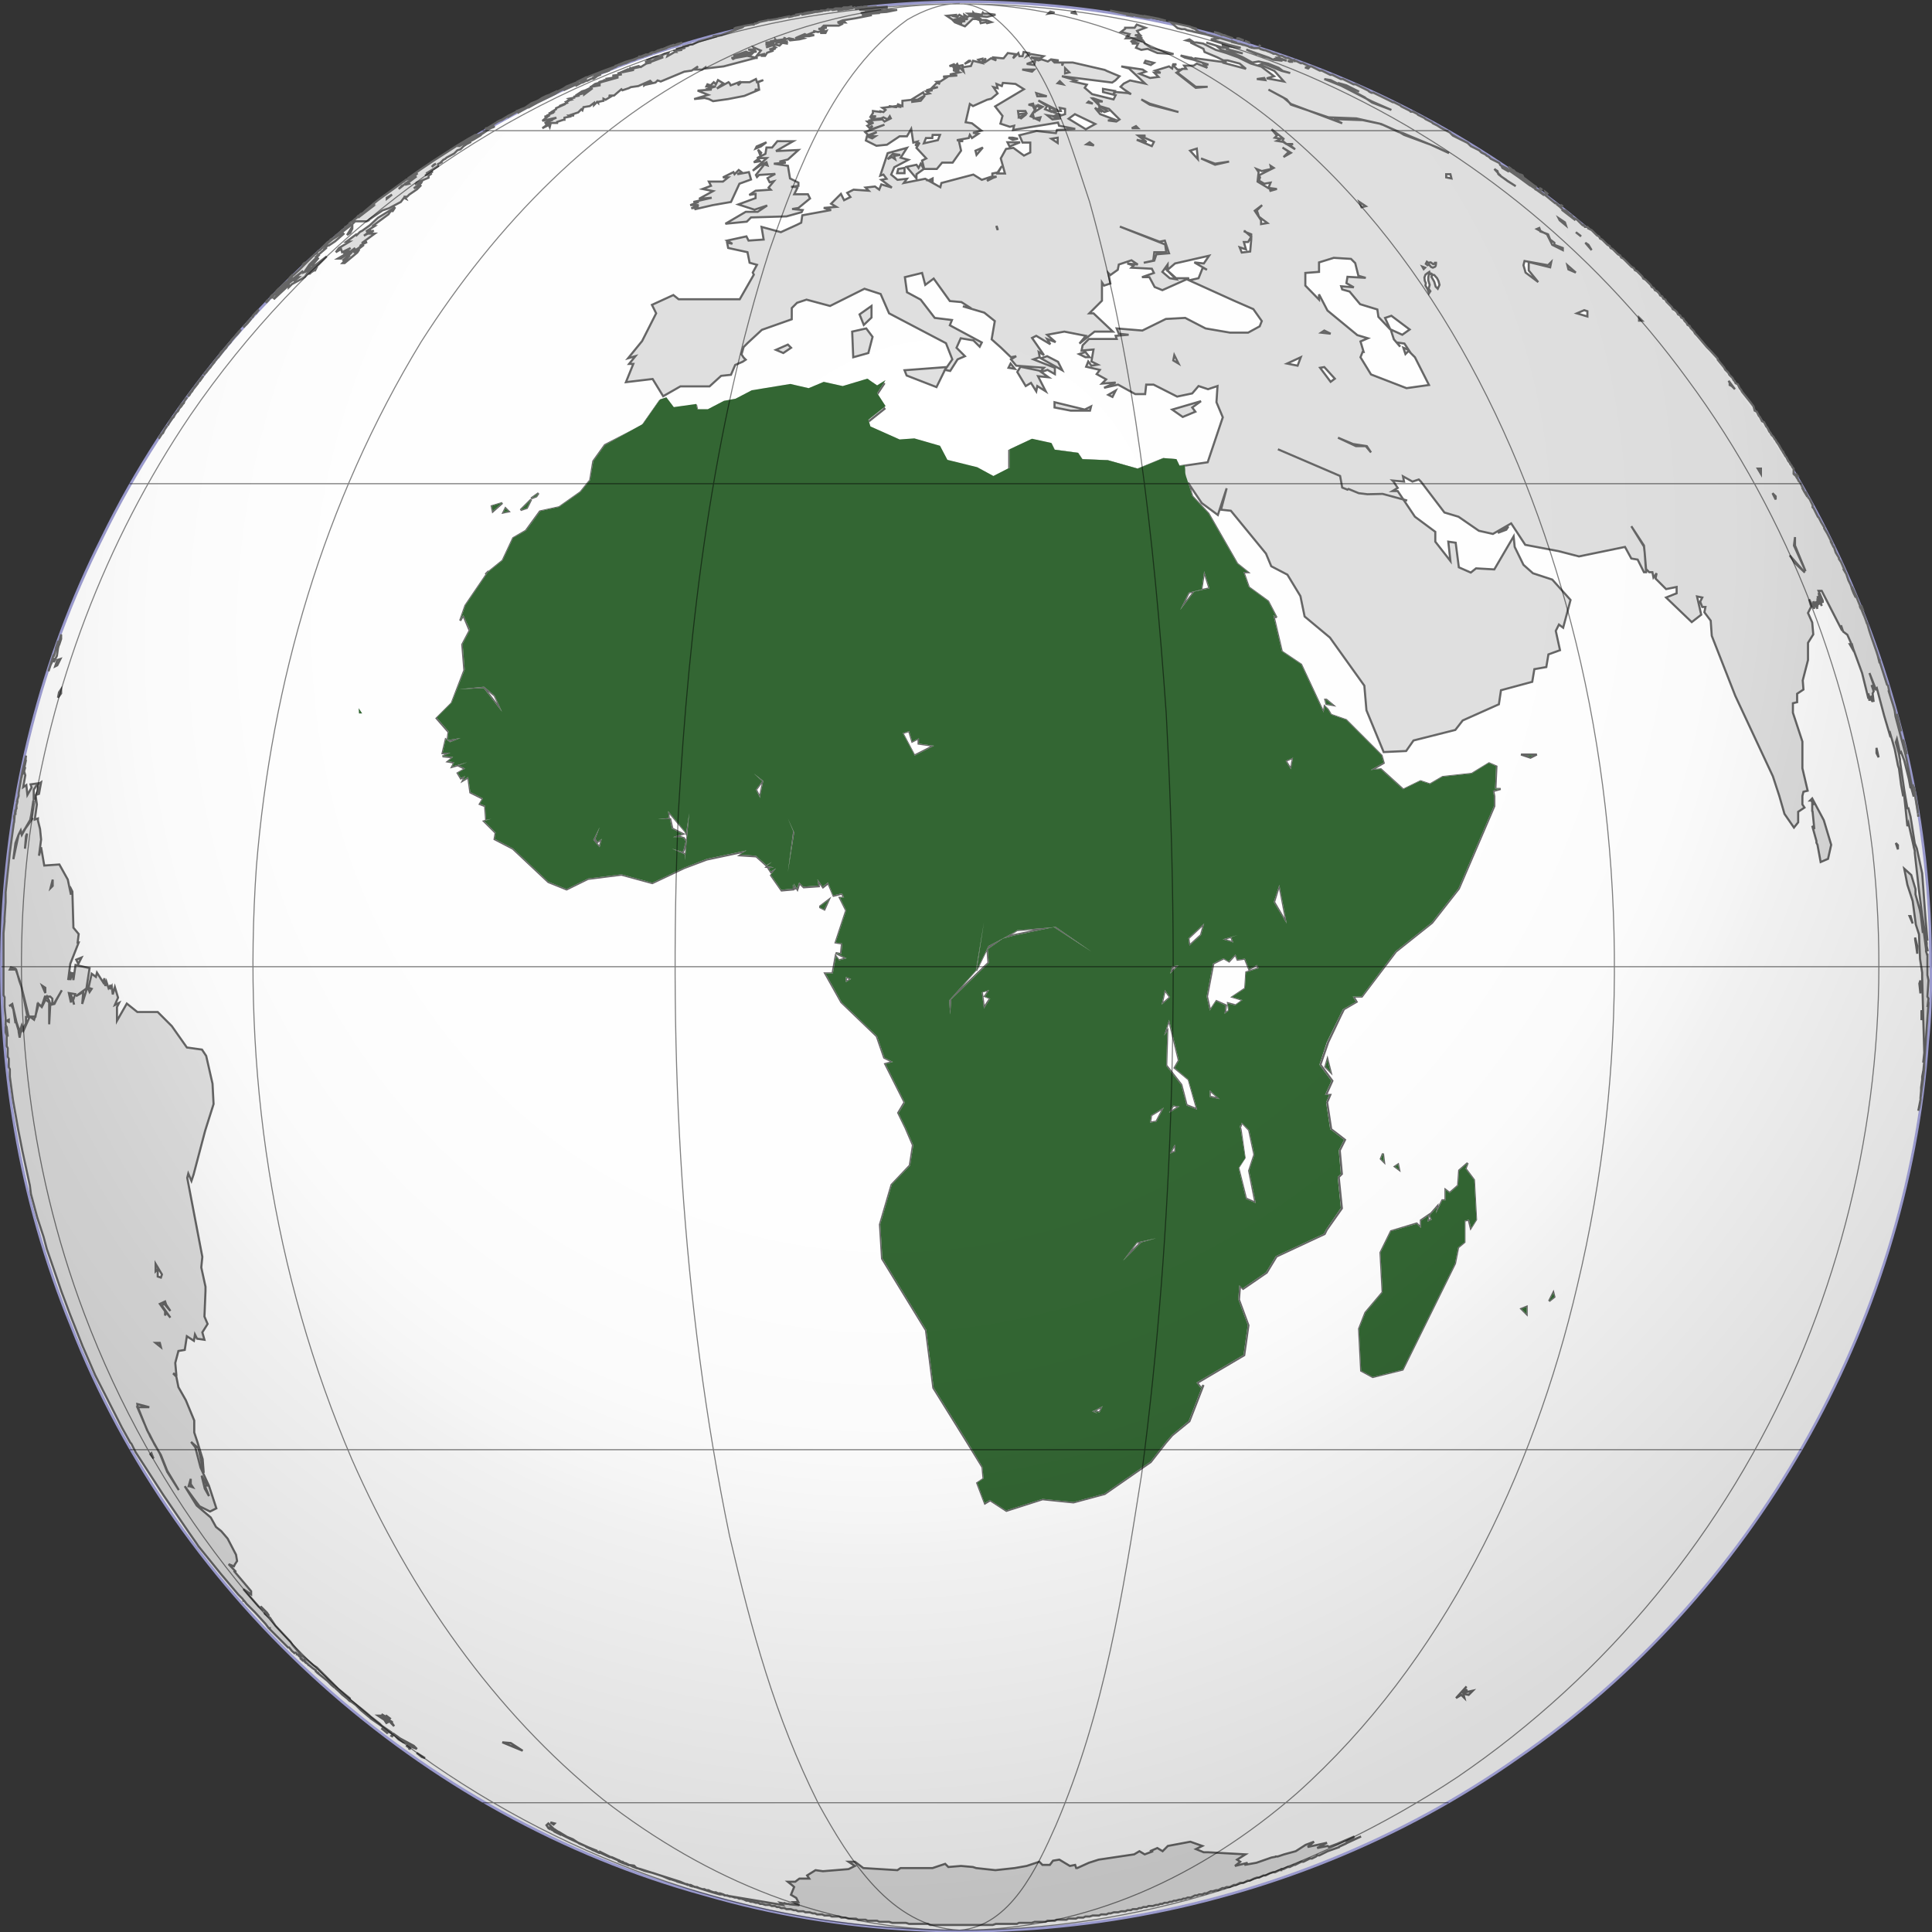 <?xml version="1.0" encoding="UTF-8" standalone="no"?>
<!-- Generator: Adobe Illustrator 23.1.0, SVG Export Plug-In . SVG Version: 6.00 Build 0)  -->

<svg
   version="1.1"
   id="Layer_1"
   x="0px"
   y="0px"
   viewBox="0 0 550 550"
   style="enable-background:new 0 0 550 550;"
   xml:space="preserve"
   sodipodi:docname="Africa_(orthographic_projection)_blank.svg"
   inkscape:version="1.2.1 (9c6d41e410, 2022-07-14)"
   xmlns:inkscape="http://www.inkscape.org/namespaces/inkscape"
   xmlns:sodipodi="http://sodipodi.sourceforge.net/DTD/sodipodi-0.dtd"
   xmlns="http://www.w3.org/2000/svg"
   xmlns:svg="http://www.w3.org/2000/svg"><rect x="0" y="0" width="550" height="550" fill="#333333" stroke="none"/><defs
   id="defs55272" /><sodipodi:namedview
   id="namedview55270"
   pagecolor="#ffffff"
   bordercolor="#000000"
   borderopacity="0.25"
   inkscape:showpageshadow="2"
   inkscape:pageopacity="0.0"
   inkscape:pagecheckerboard="0"
   inkscape:deskcolor="#d1d1d1"
   showgrid="false"
   inkscape:zoom="5.6568543"
   inkscape:cx="435.84294"
   inkscape:cy="215.31401"
   inkscape:window-width="1366"
   inkscape:window-height="705"
   inkscape:window-x="-8"
   inkscape:window-y="-8"
   inkscape:window-maximized="1"
   inkscape:current-layer="Layer_1" />
<style
   type="text/css"
   id="style55241">
	.st0{fill:none;stroke:#9999CC;stroke-width:1.5;}
	.st1{fill:#FFFFFF;}
	.st2{fill:#E0E0E0;stroke:#666666;stroke-width:0.6;}
	.st3{fill:#E0E0E0;}
	.st4{fill:#336633;}
	.st5{fill:none;stroke:#666666;stroke-width:0.6;}
	.st6{fill:none;stroke:#000000;stroke-width:0.3;stroke-opacity:0.5;}
	.st7{opacity:0.26;fill:url(#hemisphere-shadow_1_);enable-background:new    ;}
</style>
<g
   transform="translate(-1.8-502.3)"
   id="g55267">
	<path
   id="atmosphere"
   class="st0"
   d="M551,777.4c0.4-80-36.5-159.2-98.1-210.2c-61.3-51.8-146.3-74.6-225.2-59.4   c-84,14.4-159.2,71.1-196.5,147.8c-34.7,68.8-38.1,152.5-8.8,223.9c30.5,78,99.3,139.7,180.1,161.8c77.7,22.6,165.1,7.7,231.3-39   c66.6-45.8,110.7-122.8,116.4-203.5c0.7-6.5,0.9-13.2,0.9-19.8L551,777.4z" />
	<path
   id="hemisphere-seas"
   class="st1"
   d="M551,777.4c0.4-80-36.5-159.2-98.1-210.2c-61.3-51.8-146.3-74.6-225.2-59.4   c-84,14.4-159.2,71.1-196.5,147.8c-34.7,68.8-38.1,152.5-8.8,223.9c30.5,78,99.3,139.7,180.1,161.8c77.7,22.6,165.1,7.7,231.3-39   c66.6-45.8,110.7-122.8,116.4-203.5c0.7-6.5,0.9-13.2,0.9-19.8L551,777.4z" />
	<path
   id="hemisphere-lands"
   class="st2"
   d="M244.4,504.1l-1.2,0.3h0.6L244.4,504.1z M243.2,504.4H242l-0.5,0.3L243.2,504.4z    M248.7,504.1l-1.8,0.3h0.6l-1.5,0.3l0.3-0.3l-1,0.2l-0.2-0.2l-0.8,0.3h-0.1l-1.8,0.3l1.5-0.3l-3.7,0.6l0.6-0.3l1.5-0.3l-2.4,0.3   l-1.3,0.2l1-0.2l1.7-0.3h-1.7l-0.6,0.3h-0.6H238l-0.3,0.2l-0.3,0V505l-0.6,0.3h-0.1h-0.3h-0.9l-0.4,0.3l1-0.2l-1.1,0.2l0.1-0.1   l-0.3,0l-0.1,0h0h-0.3h-0.6l-1.2,0.3h-0.6l-1.5,0.3h0.3h0.6l1.8-0.3l1-0.2l-0.2,0.1v0h0l-0.4,0.1h0h-0.3l-0.1,0.1h0l-1.7,0.3   l-1.5,0.3l0.9-0.3l-1,0.2l0.4-0.2h-0.3l-1.8,0.3h0.3l-0.3,0.2l0.9-0.2h0.3l-1.4,0.3l0.2-0.1l-0.9,0.2h0.3l-1.4,0.3l0.5-0.3   l-1.5,0.3l-1.3,0.3h-0.3l-0.2,0.1l-1,0.2l-0.1,0L221,508h-0.6l-0.2,0.1l-2.5,0.5h0.3L217,509h-0.3l-0.3,0.3h-0.6l-1.8,0.3l-1.2,0.3   l-1.5,0.3l-0.6,0.3l1.5-0.3l-0.9,0.3l2.2-0.6l-0.6,0.3l-0.9,0.3l-4.9,1.8l-2.4,0.3h1.2l-5.2,1.5l-1.8,0.9h-0.6l-2.2,0.6l1.4-0.2h0   l0.4-0.1l-0.8,0.2l-0.1,0l-2.5,0.7v0.3l1.5-0.6h0h0.9l-2.1,0.6h1.2l-2.1,0.3l0.3,0.3h-0.3l-2.1,1.2l0.3-0.9l-1.2,0.3l-1.5,0.9h1.2   l-4,1.5h0.6l-1.4,0.3l-1.6,1l-0.6-0.3l-2.1,0.6l2.4-0.3l-1.5,0.3l-0.6,0.6l-2.9,0.6l2.3-0.6l-0.9,0.3l1.5-0.3l-0.6-0.6l-0.3,0.6   l-0.3-0.3l-2.5,1.1l-0.5,0.1l1.2,0.3l-2.4,0.3v0.6l-1.8,0.3l0.2,0.2l2.8-0.8v0.3l-4.3,1.2l-2.1,0.6l-1.1,0.8l-0.4,0.1h0.6l-1.8,0.9   l-1,0.3l-1.8,1.2l3-1.2l1.8-0.9l-2.4,1.8v-0.6l-0.3,0.3l-2.2,0.6h1.2l-1.5,0.3v0.3l-1.5,0.3l0.6,0.3l-1.2,0.3h0.6l-0.9,0.3l0.3,0.3   l-2.2,0.9l1.8-0.6l-2.7,1.2v0.3l-1.5,0.9l1.2-0.3l-1.8,0.6l1.5-0.3l-1.5,0.6h0.3l-0.9,0.3h0.9l-1.5,0.3h0.9l-1.5,1.2l4-0.9   l-2.8,1.2l1.8-0.6l-2.4,0.9l1.5-0.3l-1.2,0.9l1.2-0.6l-2.1,1.5l1.8-0.9l0.3,0.6l0.3-1.2h1.8V537l1.8-0.6h0.3v-0.6l1.5-0.3l-0.3-0.3   h1.5l-0.6-0.3l1.8-0.6l0.9-0.9l0.3,0.3l0.3-0.9l1.8-0.3l1.2-0.9v0.6l0.9-0.9l0.3,0.3v-0.3l1.5-0.3v-0.6l0.6,0.3l1.5-0.9l-0.6-0.3   h1.5l2.1-1.8l0.3,0.3l1.8-0.6l0.6-0.3l2.1-0.3l3.4-1.5l0.3,0.3l-1.1,0.4l-0.4,0.4l2.7-0.6l0.6-0.6l0.9,0.3l6.7-2.8l2.1-0.3l1.8-1.2   l-0.9,0.9h2.1l0.9-0.6v0.3l5.2-0.6l9.1-2.4h0.6l-3-0.6l-3.4,0.6l-0.6,0.3l-0.3-0.3H210l3.6-0.6h-1.5h-1.5l3.6-1.2l0.6,0.3l2.4-0.3   l-2.4-0.6h1.8l-0.3-0.6l2.1,0.9l-1.2,1.5l2.4-0.6l-1.2,0.6h1.2l0.6-0.9l1.8-0.6h-0.9l1.5-0.6l-1.8,0.3l1.8-0.6l-0.9-0.6l-1.8,0.6   l0.9-0.6h0.9h0.3v-0.6L220,515v-0.6l3.3-0.3H221l1.5-0.3v-0.3l0.3,0.3l2.1-0.3l0.3-0.6v0.6l1-0.2l0.5,0.5l2.7-0.3l1.2-0.3l-0.9-0.3   l-1.5,0.3l0.6-0.3l2.1-0.9l1.2,0.6l1.5-0.3h-0.9l-0.6-0.3l1.5-0.6h0.3l-0.6-0.3l1.2,0.3h0.3l1.8-0.6h-0.6l-1.2-0.3l2.4-0.3h-1.5   l0.6-0.6h2.8h1.5l1.2-0.6h-0.9l-0.6-0.3h1.2h0.9l-0.3-0.3H242l-1.8,0.3l1.5-0.6l3.7-0.6l4.6-0.9h-2.2h-0.6l0.9-0.3h0.6h0.9l0.1-0.1   l2.6-0.2h-2.4l4.3-0.3l3-0.6h-1.8l-2.1,0.3H252l-5.2,0.6l5.8-0.9l-4.6,0.3l2.7-0.3h-4.3l1.8-0.3h3l3.3-0.3H253l1.5-0.3l-5.5,0.3   l2.4-0.3l-3.4,0.3L248.7,504.1L248.7,504.1z M224.9,513.5l-1.8,0.3l2.4,0.3L224.9,513.5z M212.1,518.1l3.6-0.3l0.6-0.6L212.1,518.1   z M186.4,525.9l0.2-0.2l-0.3,0.2L186.4,525.9z M186.2,525.9l-1,0.4v0.3L186.2,525.9z M174.6,525l-0.3,0.1L174.6,525L174.6,525   L174.6,525z M174.3,525.1h-0.5l-0.2,0.2L174.3,525.1z M173.5,525.3l-1.3,0.4L173.5,525.3L173.5,525.3z M317.8,505.3l4,0.9l1.5,0.3   l-0.3-0.3l-2.2-0.3L317.8,505.3z M323.3,506.5h-0.9l1.8,0.3h0.3l-0.9-0.3H323.3z M300.8,505.6l-0.6,0.6l1.8-0.3L300.8,505.6z    M307.8,505.6l-0.9,0.3h-0.3l1.5,0.3L307.8,505.6z M278.9,505.9v0.3h-1.5l0.9,0.6l1.2-0.3h1.5l-1.5,0.3l3.3,0.3l2.4-0.6l-2.1-0.3   h-1.2l-0.3-0.3l-0.3,0.6l-1.8-0.3v0h-0.3L278.9,505.9L278.9,505.9z M323.3,506.2l1.8,0.6l3.3,0.6h0.9l-0.9-0.3h-0.4l-1.3-0.3   l-0.1,0h-0.1l-1.5-0.3l-1.5-0.3l0.9,0.3L323.3,506.2L323.3,506.2z M274.3,506.5l-3,0.3l1.8,1.2l2.1-0.6v0.3l1.2-0.3l-1.5-0.9   l-0.6,0.6l-1.5-0.3L274.3,506.5z M276.4,507.4l0.9,0.3l-4,0.6l0.3,0.3l3-0.3l-2.1,0.3l1.2,0.3l-2.2-0.3l3,1.2l2.2-2.1h0.9l1.2-0.3   l-1.5-0.3l-1.5-0.3l-0.6,0.3l-0.9-0.6L276.4,507.4z M279.7,507.7l0.9,0.3l0.6-0.3H279.7z M280.7,508l0.3,0.9l1.5-0.3l0.3,0.3   l1.2-0.3l-1.5-0.6H280.7z M327.3,506.8l1.8,0.4l0.2,0l4.4,1l-2.2-0.6l-1.5-0.3L327.3,506.8L327.3,506.8z M335.2,508.7l5.5,1.2h-0.3   l1.1,0.3h-0.2l0.6,0.1l0.6,0.2l-1.2-0.3H341l0.9,0.3l1.2,0.9l2.1,0.6l-1.5-0.3l5.2,1.5l-2.4,0.3l4.9,1.5l3.6,0.9h-0.6l-1.4-0.2   l-0.1-0.1h-0.6l-2.4-0.6v0.3l1.8,0.6H350l-4.8-1.5l2.8,0.9l1.5,1.2l4,1.2l2.1,0.9l2.7,1.5l1.8-0.3l2.7,0.6l3,1.2l1.2,0.9l2.1,0.6   l-2.4-0.6l-5.2-2.1l-0.9,0.3l4,1.8l2.7,3l-4.9-0.9l2.1-0.6l-3.6-2.7l-3-0.9l-3.7-1.8l-3.3-1.2l-3-0.9l-3.6-1.8l-1.8-0.3h-1.8   l3.7,1.8l0.3,0.9l3.6,1.5l1.8,0.9h1.2l3.4,0.9l1.8,1.5l-6.7-1.8h1.2l-8.9-1.2v0.6l3.7,1.2h-1.2l0.3,0.3l0.6,0.6l-3-1.2l-0.9,0.6   h-2.7l0.6,0.9h-1.2L337,523l5.2,4h3.4l-3.4,0.3l-5.5-4.3l1.5-0.9H337l-1.2-1.2l0.9-0.3h-0.9l-0.3,1.2l-0.9-0.6l-3.9,1.2l1.5,0.6   h-1.8l1.2,1.2l-2.4,0.3l-3-1.2l1.8-0.6l-0.9-0.6l-6.1-0.9l2.2,0.6l4.6,4.3l-4.3-0.9l-1.8,0.9l-0.6,0.6l-0.3,0.3l1.2,0.9l1.8,1.2   l-0.9-0.3l-3.4-0.3l-0.6,0.3l0.3-0.6l-3.4-0.6v0.9l3.6,0.9l-0.6,1.2l-6.1-1.5l-2.1-1.8l0.6-0.9l-4-0.9l0.9-0.3l-4-1.2l14.3,1.8   l0.9-0.6l1.2-1.2l-3.6-1.5l-0.6-0.3l-9.1-2.1h-2.7l-0.3,0.9v-0.9H302l-0.6-0.6h1.8l-2.2-0.3l-0.9,0.6l-1.8-0.6l-0.9,0.3l-1.5-0.6   l-0.6-0.3l2.7,0.3l0.9-0.6l-3.6-0.6l-1.2,0.6l0.6-0.9l-1.5-0.3l-0.3,1.2h-0.9l-0.3-0.9l-1.5,1.5l0.6-1.2l-2.1-0.3l-1.2,1.5h-0.3   l-3-0.3l0.6,0.3l0.6,0.6l-1.5-0.6l-1.8,1.2h-0.3l0.3-0.3l0.3-0.9l-0.6,0.6l-0.3,0.6V519l-1.2,0.3l0.9,0.9l-2.4-0.6l-0.6,1.5   l-2.1,0.3h-0.3l0.3,1.2l-0.9-0.9l-1.2,0.3l0.9,0.3h-1.8l1.8,0.6l-2.7,0.6l2.1,0.3l-4,0.3l0.9,0.3l-1.7,1.1l-1,0.1l0.9,0.6l-0.9-0.3   l-1.5,1.5l1.8-0.3l-3.3,0.9h1.8l-1.8,0.3l0.9,0.6l-1.5,0.3l-0.3-0.6l-3.4,2.1h0.3h1.5l2.1-1.2l-1.2,1.5l-2.4,0.3v-0.6l-2.8,0.3v1.5   l-1.5-0.6l1.2,0.9l-1.5-0.3L253,533l0.9,0.6l-0.6,0.6l-1.2-0.3l0.6,0.3l-2.4-0.3v0.6l-0.6,0.9h1.5l-1.8,0.3h1.5l-1.2,0.6l3-0.3   l0.6-0.3l1.2,0.6l0.6-0.9l0.3,0.6l-1.8,0.9l-0.6-0.6l-4,0.3l1.2,0.3h-1.5l0.6,0.6l1.2-0.3l-1.8,0.9l0.6,0.6l0.9-0.6l-0.9,1.2   l4.3-1.5l-5.5,2.1l0.9,0.9l2.4-0.9l-2.2,1.2h1.8l-0.9,0.6l-1.5-0.6l-0.3,1.2l3,1.5l3-0.3l3.6-2.4h2.1l1.2-2.1l0.6,3.9l1.2-0.3   l-0.6,1.2l1.2-0.9l-0.9,1.5l2.8,3l-1.2,0.6l0.6,2.4h3.6l1.5-1.8h3l2.4-3.4l-0.6-2.7h1.2l-1.8-0.3l3.4-0.6l0.3-0.9l0.6,0.9l1.8-1.2   l-1.5-0.3l2.4-0.6l-2.7-2.1l-1.8-0.3l1.2-5.2l0.9,0.6l4-1.8l1.2-0.3l1.8-1.5l-1.2-1.8l1.2,0.3l-0.3-1.2l1.5,0.6l0.3-0.9l3.6,0.3   l2.4,1.5l-8.2,4.9l2.1,2.7l-0.6,2.2l2.7,0.9l1.2-0.3l-0.3,1.2l12.8-2.1l0.3,0.9l4.6,0.9l-5.2,0.3l-0.3,0.9l-5.5-0.6l-4.9,1.2   l0.9,2.1h2.2v2.8l-1.8,0.9l-3-2.2l-2.1,0.3l-1.5,2.7l1.2,4.3h-2.1l1.2-2.1l-1.2,1.8l-1.5,0.3v0.6v0.3h0.3h0.9l-0.9,0.3l-1.8,0.9   l1.2-1.2l-2.7,0.9l-2.4-1.5l-9.1,2.4l-0.3,1.2l-4.3-2.4l-6.1,1.2l0.9-1.2l-2.7,0.3l-1.8-1.5l0.9-2.1l4-2.1l-2.2-0.6l1.8-2.8   l-5.5,1.5l-2.1,6.4l0.9-0.3l0.9,1.2l-1.5,0.3l3,2.2l-3-0.9l-0.6,1.5l-1.2-0.9l-2.7,0.3l0.9,0.9l-4.3-0.3l-1.8,0.9l0.9,1.2l-1.8,0.9   l-0.9-1.8l-2.8,2.8l1.5,0.9l-3.6,0.3l2.1,0.6l-8.2,1.5l-0.3,2.1l-1.2,0.6l-4.6,2.1l-5.5-1.5l0.6,3.6l-4.3,0.3l-0.6-1.2l-5.5,1.2   l1.5,0.9l-1.5-0.3l0.3,1.5l5.5,1.2l0.6,3l2.1,0.6l-1.2,2.2l0.3,0.6l-4,7h-17.4l-1.5-1.2l-6.1,2.8l1.2,2.4l-4,7.9l-4,4.9l2.1-0.6   l-1.8,2.2h1.2l-2.1,5.2l7.6-0.9l3,4.9l4.9-2.8h8.3l3.3-3l2.8-0.3l1.2-2.8l2.1-0.9l0.9-0.6l-0.6-0.6l-0.6-0.9l0.6-2.1l1.2-1.2l4-3.7   l8.5-3V590l1.5-1.5l2.7-0.9l6.7,1.8l9.8-4.9l4.6,1.5l2.4,5.5l16.2,8.5l1.8,4.6l-2.1,3l1.5,0.3l2.1-3.3l2.1-0.9l-2.4-2.4l1.2-2.7   l3.6,0.6l1.8,1.8l0.6-1.2l-9.1-4.9l0.6-1.5l-4.9-0.6l-4-5.2l-3.9-2.1l-0.6-4.3l4.9-1.2l0.9,3.4l2.4-1.8l4.6,6.4l3.3,0.3l2.8,1.8   l-2.4-0.6l6.1,1.8l3,2.4l-0.9,5.2l2.7,2.4l2.8,2.7l1.5-0.3l-1.5,0.9l1.5,1.8l7.9,0.6l-0.9,0.9l-5.8-1.2l-0.9,1.5l2.4,4l1.5-0.9   l1.5,2.4l0.3-1.5l2.4,1.5l-2.2-4.3l3,0.3l-2.1-1.5l1.8-0.6l2.1,1.2v-1.8l-6.1-2.4l1.8-0.6l-0.3-1.5l1.5,0.9l-3.4-4.9l1.2-0.6l4,2.4   l-0.9-1.5l2.4,0.9l-2.4-2.1l4.9-0.9l6.1,1.2l-1.8,2.2l4.3-3.4h5.2l-5.5-5.2h-1.2l3.6-3.6v-5.2l0.6,0.9l1.8-0.6l-0.6-3l0.6,0.6   l2.1-1.5l0.3-1.5l3.6-1.2l1.8,1.2l-3-0.3l1.8,0.6l-0.6,0.6l5.8,0.3l0.6,1.2l-3.4,1.2h2.1l1.5,2.8l2.2,0.9l7.6-3.4h-3.7l-3-2.7l3,3   l-1.8-0.3l-2.1-1.8l1.5-2.1v1.5l2.1-1.8l9.7-2.2l-1.5,2.2l-2.7-0.3l3.6,2.1l-1.2-0.6l-1.2,3l-2.7,0.6l12.8,5.8l5.5,2.4l2.4,3.4   l-0.6,1.5l-3.3,1.8h-0.6H352l-7-1.2l-5.8-3l-5.5,0.3l-6.7,3.3l-7.3-0.6l0.6,1.5l2.8,0.3l-3.7,0.3l0.3,0.9h-7.9l-1.8,1.8l-0.3,1.5   l3.4-0.3l-0.6,3.4l1.8,0.9l-1.8,0.3l-0.9-1.2l-0.6,1.5l3.9,0.9l-0.9,1.2l2.7,1.5l-1.2,1.2l3.9-0.3l-3.3,1.5l4-0.9l4.9,2.7h2.8   l0.3-2.7h2.1l6.7,3.4l4.3-0.9l1.8-2.1l2.7,0.9l2.7-0.9l-0.3,4.6l1.8,4.3l-4.3,12.8l-8.2,1.2l-0.9-1.8l-3.6-0.3l-7.3,3l-8.5-2.4   l-7.3-0.3l-1.2-1.8l-6.7-0.9l-0.9-1.8l-5.5-1.2l-6.4,3v5.5h-0.3l-4.3,2.2l-4.6-2.4l-8.5-2.1l-2.2-4l-7.3-2.1l-4.3,0.3l-8.3-3.6   l-0.6-1.8l4.9-3.9l-2.4-3.7l2.4-3.6l-2.4,1.5l-2.4-2.4l-7,2.2l-5.5-1.2l-4.3,1.8l-5.2-1.2l-11,1.8l-4.6,2.4l-3.3,0.6l-4.6,2.4h-3   l-0.3-1.5l-6.4,0.9l-2.2-2.8l-1.8,0.6l-4.9,7L174,629l-3.3,4.6l-0.9,5.5l-0.3,0.3l-2.4,3l-6.1,4.3l-5.5,1.2l-4,5.5l-3.6,2.1l-3,6.4   l-4.2,3.4l-6.4,9.4l-1.5,4.3l0.9-1.5l1.8,4.3l-2.1,4l0.6,7.3l-3.6,9.4l-4.3,4.3l3.4,3.9l-0.3,2.4l3.7-0.6l-3,1.2l-1.2-0.9l-0.9,3.9   h2.2l-2.2,0.9l3,0.3l-1.5,1.2l1.8,0.3l-0.6,1.2l4.3-1.2l-2.4,0.9l1.8,0.9l-2.1,1.2l0.9,1.5l1.2-0.6l-0.6,1.2l1.5-0.9l0.6,4.3   l1.8,0.9l1.8,0.9l-0.9,1.5l1.5,0.6l0.3,4l1.5-0.3l-2.1,0.6l3.3,3.3l-0.3,1.8l5.2,2.7l10.1,9.5l5.2,2.1l6.1-3l9.5-1.2l8.8,2.4   l9.1-4.3l6.4-2.4l11.3-2.4l-1.8,1.2l4.6,0.3l3,2.7l1.5-0.9l-1.5,1.2l2.1,0.3l-1.5,0.3l0.6,0.9l1.5-0.9l-1.5,1.8l3,4.3l3.3-0.3v-1.2   l0.6,1.2l-0.3-1.5l0.9,1.5l0.6-1.8l1.2,1.2l4.3-0.3l-0.3-1.8l1.5,2.1l1.5-1.2l1.5,3.6l2.4-0.6l0.6,1.2h-1.2l1.8,3.6l-3,9.1l1.8,0.3   l-0.3,3l-1.5-0.3l3,1.5l-2.1,0.6l-0.9-1.2l-0.9,4.9h-2.1l4.6,8.2l10.1,9.7l2.1,6.1l2.4,1.2l-2.1,0.6l5.5,10.9l-1.8,3l2.1,4.3   l2.1,4.9l-0.9,5.8l-5.2,5.5l-3.3,11.3l0.6,9.7l12.5,20.4l2.1,16.4l9.7,15.6l4.3,7l0.3,3.3l-1.8,1.2l2.2,5.8l1.5-0.9l4.6,3l10.3-3.3   l8.8,0.9l8.9-2.4l13.1-9.1l4.3-5.5l1.8-2.1l4.9-4l4-10.3l-0.6,0.9l-1.2-1.5l13.4-7.9l1.2-8.5l-2.7-7.3l0.3-4l0.9,0.9l6.7-4.6   l2.8-4.6l13.7-6.4l0.6-1.2l4.3-6.1l-0.9-8.9l0.9-0.9l-0.6-6.7l1.5-3l-2.7-2.1l-1.2-0.9V824l-1.2-7.9l0.9-2.1h-1.2l1.8-4l-3.4-4.6   l2.2-6.4l3.6-7.6l0.9-1.8l3.6-2.1l-0.9-1.5h2.4l9.7-12.8l10.3-8.2l7.6-9.7l10.1-23.5v-2.8l-0.3-1.5l2.1-0.6h-1.5l0.3-6.4l-2.1-0.9   l-4.9,3l-8.3,0.9l-3.6,2.1l-2.7-0.9l-4.9,2.4l-6.4-5.8l-2.8,0.3l3.6-2.1l-0.6-2.1l-10.1-10.1l-4.3-1.5l-0.9-1.5l-0.9-0.9l-0.3,1.8   l-6.4-13.7l-5.5-3.7l-2.4-10.3l0.9,0.6l-2.4-4.6l-5.5-4l-1.5-4.3h1.2l-3-2.4l-8.2-14.3l-4.6-4.9l-1.2-3.9l3.9,5.8l4.6,3.4l2.5-7.6   l-1.6,6.1l2.8,0.3l10,12.2l1.5,3.6l4.6,2.4l3.7,6.1l1.2,5.8l3.6,3l3.6,3l9.8,13.7l0.6,7l4.9,11.9l6.4-0.3l2.1-3l11.9-3l2.1-2.7   l10.3-4.6l0.6-4l8.9-2.4l0.6-3.6l3.4-0.6l0.6-3.6l3.3-1.2l-1.2-5.5l0.9-1.8l1.2,0.9l2.1-7.9l-5.2-5.8l-5.5-1.8l-2.7-2.4L433,658   l-0.3-3l-5.5,9.4l-5.2-0.3l-1.5,1.2l-3.4-1.5l-0.9-7l-2.1-0.3l0.6,5.5l-4.3-5.5v-2.8l-5.8-4.3l-4.9-7.3h-1.5l1.5-0.9l-1.2-1.8   l-0.3-0.3l3.3,0.3l-0.3-1.5l2.7,1.5l1.8-0.6l0.6,0.6l6.7,8.8l4,1.2l5.8,4l4,0.9l5.2-3l4,6.1l9.5,1.8l5.8,1.5l13.1-2.7l1.8,3.3   l1.8,0.3l1.8,3.6h0.6l-0.4-5.6l-0.2-1.7l-3.6-5.8l3.6,5.5l0.2,2l0.4,4.7l0.9,0.9h0.9l0.3,1.5l0.9-1.2l-0.3,1.5l3,3l3-0.6v1.8   l-3,1.2l7.3,7l2.7-2.1l-1.2-5.2l1.5,0.3l-0.6,1.2l0.6,1.5h0.9l-0.3,1.5l1.8,2.4l0.3,4.3l6.7,17.1l10.7,22.9l1.8,5.5l1.5,5.2   l2.7,3.9l1.2-1.5v-3l1.8-1.2l-0.6-0.9v-2.4l0.3-1.2l1.2-0.3l-1.5-6.4v-3.6v-4l-2.7-8.2v-0.3v-2.4l1.2-0.3v-2.4l1.8-1.2L515,696   l1.5-5.8v-4.9l1.5-2.4l-0.3-3.4l-1.2-2.7l0.9-1.8l-0.6-2.1l1.5,2.7l-0.3-2.1l1.2,2.1l-0.6-2.1l0.6,1.5v-1.5l0.6,0.9l-0.6-2.4   l1.2,2.8l-0.9-3.7l1.2,2.8v-0.6l-1.2-2.8h0.9l5.8,11.3l-0.3-1.5l0.6,1.8l1.2,0.9l1.2,2.7l3,8.2l1.8,7.3v-1.5l0.3,2.1v-1.2l0.9,1.5   l-0.3-1.8l0.6,1.8l-0.3-2.4l0.3-0.6l-0.6-1.8l0.6,1.5v-1.5l-1.2-3.4l1.8,4.6l0.3-0.3l2.1,7.9l1.8,6.1l-0.3-1.8l1.5,5.2l0.9,4.6   l0.3,0.9l0.6,4.6l0.6,3.3v-1.5l0.3,1.5l0.9,8.5l0.3-0.9l1.5,6.7v0l0,0.1l0.3,1.1v0.6l1.2,10.7l0.9,7l1.2,7.6v-1.8l0.3,1.5l-0.6-7   l-0.6-8.3l-0.3-3.9l-1.5-7l-0.6-1.5l-1.2-7.6l-0.6-2.4h-0.3l-0.6-3.4l-0.3-1.8l-1.2-8.2v-0.3v-0.3l-0.1-0.3v0l-0.2-1.2l-0.9-3.3   l0.3-0.9l0.9,4l0.3-0.3l0.9,2.4l1.3,5.2l0.5,2.7v-0.9l0.9,3.3l-0.6-2.7l-0.8-4.3l0.8,3.6l-1.5-7.6l-0.7-2.8l-2.4-9.1l-0.2-1.5   l-0.2-0.8l-0.4-1.3l-1.2-3.8l0.4,1.2l-0.5-2.5l-0.3-0.3l-3-9.4l-1.5-4.3l-0.6-1.8l-0.6-2.1v0.3l-0.3-0.9l-0.9-2.4l0.3,0.9l-0.6-1.5   l-0.2-0.5l0,0.2l-0.4-0.9l0.2,0.2l0.1,0.1l-0.3-0.6l-0.9-2.2l-0.1-0.3l0.3,0.6l-1.3-2.8l-0.2-0.5l0.1,0.3l0.1,0.3l0,0.2l0,0.1   l0,0.1l0.1,0.2l0.8,1.9l-0.6-1.2l-0.6-1.5l0.2,0.4l-0.5-1.4l-0.6-1.2l-0.6-1.8l-0.9-1.5l0.6,0.9l-1.2-2.8l-0.6-0.9v-0.3l-0.9-1.5   l-0.6-1.8v0.3l-0.9-1.8l0.6,0.9l-1.5-3l-0.9-1.5v-0.3l-0.9-1.5l-0.6-1.2l-0.3-0.3l-1.2-2.4l-0.3-0.3v-0.6l-0.9-1.8l-0.3-0.3   l-0.9-1.8l0.6,1.5l-0.9-1.5l-0.6-1.1l0.6,0.9l-1.2-2.4l-0.3-0.3v0l-0.1-0.1l-0.2-0.5l-0.3-0.4v-0.2h-0.1l-0.8-1.2l0.4,0.7l-0.4-0.4   V636v-0.3l-0.3-0.3l-0.3-0.6l-0.3-0.3l-0.3-0.6l-0.3-0.3l-0.6-1.2l-0.3-0.3l-0.3-0.6l-0.1-0.1l-1.7-2.9l-0.3-0.3v0l-0.3-0.6   l-0.3-0.3l-0.3-0.6l-0.6-0.6l-0.3-0.6l-0.3-0.3l-0.6-1.2l-0.3-0.3l-0.6-1.2l-0.6-0.3l-0.6-1.2l-0.3-0.3l-0.6-1.2l-0.6-0.3L501,618   l-0.9-1.2l-2.4-3l-0.3-0.6l-0.3-0.3l-0.6-1.2l-0.6-0.3l-0.3-0.6l-0.3-0.3l-0.3-0.6l-0.9-0.9l-0.3-0.6l-0.9-0.9l-0.3-0.6l-1.8-2.2   v-0.3l-2.2-2.4l-0.9-0.9l-2.8-3.3l-0.6-0.6l-0.3-0.6l-0.9-0.9l-0.3-0.6l-0.6-0.3l-0.3-0.6l-0.6-0.6l-0.3-0.6l-0.6-0.3l-0.3-0.6   l-0.6-0.3l-0.3-0.6l-0.6-0.6l-0.6-0.3l-0.3-0.6l-1.5-1.5l-0.3-0.6l-0.6-0.3l-0.3-0.6l-0.6-0.3l-0.3-0.6l-0.6-0.6l-0.6-0.3l-0.3-0.6   l-0.6-0.3l-0.3-0.6l-1.5-1.5l-0.6-0.3l-0.3-0.6l-1.5-1.5l-0.6-0.3l-0.3-0.6l-0.6-0.3l-2.4-2.4l-0.6-0.3l-0.3-0.6l-0.6-0.3l-1.5-1.5   l-0.6-0.3l-0.3-0.6l-0.6-0.3l-1.5-1.5l-0.6-0.3l-0.3-0.6l-0.6-0.3l-1.5-1.5l-1.2-0.6h0.3l-0.3-0.3H453l-0.2-0.3l-0.3-0.1v-0.2h-0.3   l-0.9-0.9l-0.3-0.3v0l-0.3-0.3l-1.2-0.6l-0.3-0.6l-0.6-0.3l-0.9-0.9l-0.6-0.3l0.6,0.6l-0.9-0.6l-0.6-0.6l-0.3-0.3l-1-0.8l0.8,0.6   l-0.7-0.7l-0.6-0.3l0.3,0.3l-1.5-1.2l-1.2-1l-0.4-0.3l-0.5-0.3l-0.1-0.1l-0.3-0.2l-0.3-0.3l-0.8-0.5l1.8,1.5l-2.1-1.5l-0.6-0.3h0.3   l-0.8-0.5l-1-0.7l0.3,0.3l-3.4-2.5l-3.9-2.7l-0.4-0.2v0.3l1.6,1.1l-1.9-1.1l-0.3-0.6l0.6,0.3v0l0.4,0.3l1.1,0.7l-0.6-0.6l-1.8-0.9   l-0.3-0.6l-2.4-1.2l-0.6-0.6l-0.6-0.3l-0.3-0.3l-1.2-0.6l-0.6-0.6l-2.4-1.2l-0.9-0.9l-2.4-1.2l-0.2-0.1l0,0l-1.6-0.8l-0.3-0.3   l1.9,1.1l-2-1.2l-0.5-0.5l-2.5-1.3l-1.4-0.9l0.8,0.5l-0.5-0.3l-1.2-0.6l-0.3-0.3l-1.8-0.9l-0.3-0.3l-1.8-0.9l-0.3-0.3l-1.2-0.6   h-0.6l-0.3-0.3l-2.4-1.2l-0.3-0.3l-1.8-0.9h-0.3l-1.2-0.6l-4.3-2.1h-0.6l-0.6-0.3l-0.3-0.3l-3.6-1.8h-0.6l-3-1.5h-0.6l-2.4-1.2   h-0.6l-2.4-1.2h-0.6l-2.4-1.2h-0.6l-1.8-0.9h-0.6l-1.2-0.6h-0.6v-0.3h-0.6l-1.2-0.6h-0.6l-1.2-0.6h-0.6l-1.2-0.6h-0.3h-0.3   l-0.2-0.1l0.4,0.1l-0.8-0.3l-0.2-0.1l-0.2-0.1l-0.6-0.2l-0.7-0.3h-0.3l-1-0.3l-0.5-0.3H359H359h-0.3l-0.6-0.3h-0.4l0.7,0.3   l-0.8-0.3h-0.1l-0.3-0.2l-1.2-0.4h0h-0.3l-0.8-0.3l1,0.3l-1.4-0.4l0.2,0.1l-1.2-0.3l-1.2-0.3l1.5,0.3l-0.3-0.1l0.4,0.1l-0.2-0.1   l-0.6-0.2l-0.9-0.3l0.2,0.2l-5.9-1.7l-2.8-0.6l-2.3-0.5l-0.1-0.1h-0.2l-1.4-0.3l-0.6-0.3h-0.9l-1.2-0.3L335.2,508.7L335.2,508.7z    M353.8,513.2l0.1,0.1h0.1L353.8,513.2z M354,513.2h-0.2l0.7,0.2L354,513.2z M355.9,513.8l-1.5-0.6h-0.3L355.9,513.8z M357.1,514.3   l0.4,0.2h0.1l-1.4-0.6L357.1,514.3L357.1,514.3z M431.2,549.8l2.7,2.1l4.1,2.9l1.3,0.8l-0.8-0.5l-2.5-1.9l-0.5-0.3l-0.1-0.2l-1.4-1   l-0.7-0.3l-0.5-0.5l-0.1-0.1l-0.1,0l-0.5-0.3l-0.3-0.3L431.2,549.8z M440.3,556.1l0.5,0.3l-0.2-0.3l-0.6-0.3L440.3,556.1z    M441.9,557.3l0.6,0.3l-0.3-0.3l-0.4-0.3L441.9,557.3z M531.7,674.7l0.1,0.3l0.5,1.3L531.7,674.7z M531.8,675l-0.2-0.3l0.2,0.5   L531.8,675L531.8,675z M544.1,715.2l0.5,1.8l-0.1-0.6l-0.9-3.6L544.1,715.2z M546.3,725.6l0.3,1.8h0.3l-0.3-1.2v0.9L546.3,725.6z    M547,728.9v-0.6l-0.3-0.7L547,728.9z M547,728.9l0.8,5l-0.2-2.3L547,728.9z M547.8,734l0.1,0.8v-0.3L547.8,734z M529,685.7h-0.6   l1.2,2.1L529,685.7z M140.6,665.3l0.3-0.4l-0.9,0.9L140.6,665.3z M256.7,532.8l0.5,0l-2.4-0.3L256.7,532.8L256.7,532.8z    M325.4,509.3l-0.6,0.9h-2.7v0.3l-1.2,0.9l2.4,0.6l-0.6,0.6l0.3,0l-0.6,0.6h2.8l-0.9,0.6h0.9h2.1l-1.8-0.6l1.5,0.3l-1.5-0.6   l1.5,0.3l-1.5-0.6l1.2,0.3l-1.8-0.6h1.5l-0.3-0.3l-0.6-0.9l2.4-0.9L325.4,509.3L325.4,509.3z M325.2,513.8l-1.5,0.3l1.2,0.3   l-0.9,0.3h1.8l-0.6,1.2l1.5,0.6l1.8-0.3l2.8,1.2l4.6,0.3l-6.4-1.8l-1.8-1.2l-0.3-0.6L325.2,513.8z M237.1,511.1l-1.8,0.6h1.5   L237.1,511.1z M347.4,511.4l1.2,0.3l1.5,0.6h0.3l0.6,0.3l1.8,0.6l-2.7-0.9h-0.6l-0.3-0.3h-0.3L347.4,511.4z M231.3,512.3l-1.2,0.3   h1.5L231.3,512.3z M226.4,513.2l1.5,0.3l-1.7-0.3L226.4,513.2L226.4,513.2z M340.4,513.5l-0.9,0.3l1.2,0.3h0.6L340.4,513.5z    M225.8,514.1l-1.8,0.3h-0.9l-0.6,0.6l1.2,0.3l0.8-0.8l1.3,0.2L225.8,514.1z M196,514.4l-1,0.4l0.1-0.1l-0.9,0.3h0.2l-0.5,0.2   l0.8-0.2L196,514.4L196,514.4z M193.8,515l-0.9,0.3h-0.1l-0.2,0.1l-1.3,0.5l0.9-0.3l-0.6,0.3l0.9-0.3l0.9-0.3h-0.3L193.8,515   L193.8,515z M193.2,515.4l0.5-0.1l0.3-0.2L193.2,515.4z M191.7,516h-0.3h-0.3l-0.7,0.3h-0.3l-0.7,0.3h-0.2l-1.1,0.6h0.1l0.8-0.3   l0.9-0.3h-0.1l0.2-0.1l-0.1,0.1l0.9-0.3L191.7,516L191.7,516z M360.1,515.2l0.6,0.2h-0.2L360.1,515.2z M350.8,516.2l4.8,1.3   l-2.8-0.6L350.8,516.2z M356.6,516.4l2.1,0.8l4.3,1.5l1.2,0.6l0.6-0.3l2.1,0.6l-2.7-0.3l-1.5-0.6l-1.2-0.3l-2.7-1.2l0.9,0.6   L356.6,516.4z M187.4,517.2l-0.8,0.4l1.4-0.4H187.4z M187.4,517.5l-1.4,0.4l-0.2,0.1L187.4,517.5z M185.8,518l-1.4,0.4l-0.6,0.2v0   l-0.3,0.1h0.3l1.2-0.3l-0.9,0.2l1.5-0.5L185.8,518z M183.5,518.7l-1.5,0.6l-2.1,0.6l-2.2,0.9l1.2-0.3l-2.1,0.6h0.6l0.6-0.3h0.3   l1-0.4l0.8-0.2l1.2-0.6l1.2-0.3L183.5,518.7z M183.5,518.7l0.3-0.1v0L183.5,518.7L183.5,518.7z M183.8,518.6l0.4-0.2h-0.4V518.6z    M184.2,518.4h0.2l0.6-0.3l0.1,0l0.7-0.2h0.1l-0.6,0.3l0.7-0.2l0.2-0.1H186l0.2-0.1l-0.2,0l0,0h0h-0.3L184.2,518.4L184.2,518.4z    M177.4,521.1l-3.4,1.2l-4.6,1.8l-0.6,0.3l-0.3,0.3h0.3l-2,0.9l0.5-0.3l1.2-0.6v-0.3l-2.4,1.2v0.3l-0.9,0.3l-3,1.8l4.6-2.1   l-1.2,0.9l2.2-1.2l-0.3,0.3l1.2-0.6h0.3l1.2-0.6h0.6l1.1-0.8l1-0.4l-2.1,0.6l1.5-0.6l0.3-0.3l1.8-0.5l1-0.4l-1.8,0.6l1.5-0.6   l-0.9,0.3l-0.9,0.3l2.2-0.9l-0.6,0.3l1.5-0.6h-0.3l0.9-0.3L177.4,521.1z M174.6,522.4l-0.6,0.3l1.5-0.6L174.6,522.4z M166.1,525.7   l-3,1.2l-0.9,0.6l-2.4,1.2l-0.6,0.3h-0.2h-0.1h-0.1l-0.3,0.2l-1.2,0.4l-1.2,0.6l-0.9,0.6l-0.6,0.3l-1.5,0.6l-4,2.8l6.6-3.7l0.7-0.2   l-4.3,2.4l2.7-1.5l4.9-2.4l1.3-0.8l-0.7,0.4l1-0.6l2.4-1.1L166.1,525.7z M163.7,527l-0.3,0.2l1.2-0.6L163.7,527z M158.8,529.1   l0.6-0.3l1.1-0.6l-2,0.9H158.8z M337.9,518.1l1.2,0.6l2.4,0.6V519l-0.6-0.3h-0.3L337.9,518.1z M188.7,518.4l-0.9,0.3l-1.5,0.6   l0.6,0.3l-1.5,0.3l2.2-0.3l1.5-0.9l0.6-0.3H188.7z M365.4,518.7h0.3l2.4,0.9l-2.4-0.6L365.4,518.7z M277.6,519.6l-1.2,0.9l1.8-0.9   H277.6z M296.5,519.6l-0.3,1.2l-2.1-0.3L296.5,519.6z M327.9,519.6l-0.3,0.6l1.8,0.6l0.9-0.6L327.9,519.6z M368.4,519.6l1.5,0.3   H369L368.4,519.6z M273.6,520.5l-1.5,0.6h0.9L273.6,520.5z M274.3,520.5l-1.2,1.2l3-0.9l-1.5,0.3L274.3,520.5z M373.3,521.5h1.2   l-0.3,0.3L373.3,521.5z M305,521.7l1.2,1.2l-1.2,0.3V521.7z M292.8,522.1h3.4l-0.6,0.6L292.8,522.1z M171.6,524l-0.3,0.2l-0.9,0.3   L171.6,524z M361.7,524.5l0.3,0.6l-2.4-0.3L361.7,524.5z M217,524.8l-1.8,0.9h-2.4l-0.9,0.9l0.3-0.9l-2.4,0.9l-0.3-0.6l-0.3-0.3   l-3.3,1.8l1.8-1.5l-1.5-0.9l-0.6,1.2l-0.6-0.6l-0.9,0.9l-0.9-0.3l-0.3,0.6h2.7l-2.1,0.6l0.9,0.3l-4,0.3l3,1.2l-4,1.2l3-0.3l1.2,0.3   l1.2,0.6l4.3-0.6l4.6-0.9l3.6-1.5l-0.6-0.3h1.2l-0.3-2.1l1.5-0.6l-1.8,0.6L217,524.8z M378.8,524.8l1.8,0.3l2.4,1.2V526l2.1,0.6   l3.6,1.8l-4-1.8L383,526l0.3,0.3l7,3.7l0.5,0.4l1.6,0.8l5.5,2.4l-5.5-2.1l-1.6-1.1l-7.2-3.7l-3-1.2L378.8,524.8z M303.5,525.4   l0.9,0.9l-1.5-0.3L303.5,525.4z M172.5,526.3v0.3l-2.3,0.4L172.5,526.3z M362.9,527.8l5.2,2.8l1.2,1.5l10.7,3.6l7.9,0.3l6.7,1.5   l0.4,0.2l0.4,0.1l4.6,2.1l1.2,0.3l2.1,0.9l5.8,2.4l2.2,0.9l3,1.5l-5.2-2.4l-7.6-2.8l-1.5-0.9l-5-2.2l-5.3-1.1l-8.2-0.3l2.4,1.2   l-14.6-5.5l-2.1-1.8L362.9,527.8L362.9,527.8z M296.8,528.8l3,0.9h-2.7L296.8,528.8z M312.7,530.3h0.3l2.7,0.9h-1.5l0.6,1.2   L312.7,530.3z M326.7,530.6l2.4,1.2l8.2,2.4l-8.2-2.1L326.7,530.6z M297.4,530.9l5.5,2.8l-2.4-0.9l0.3,1.2l-1.5-0.6l0.6-0.9   L297.4,530.9z M311.7,531.2l1.2,0.6l-1.5-0.3L311.7,531.2z M295.9,531.8l0.6,1.8l0.3-1.2l1.2,0.6l-0.9-0.9l1.5,0.6l-2.8,1.8   l0.3,1.3l0.3,0.2l1.6-0.3l-0.3,0.9l-1.3-0.6l-0.3,0l0-0.2l-0.9-0.4l0.6-0.9l0.6-0.9l-0.6-1.2l-1.2-0.3L295.9,531.8L295.9,531.8z    M314.5,532.4l3,0.9l3,3l-0.9,0.6l-2.4-0.3l1.8-0.3l-4-1.5l-1.5-1.8l2.1,1.2l-1.2-1.2l1.8,1.2l0.9-0.3L314.5,532.4z M151.2,533   l-1.1,0.4l-0.2,0.1L151.2,533z M149.8,533.6l-0.2,0.1l-3,1.5v0.3l1.5-0.9L149.8,533.6L149.8,533.6z M146.6,535.2l-2.5,1.5l0.7-0.3   L146.6,535.2z M144.1,536.6l-0.2,0.1l0.6-0.3l-1.2,0.6l0.4-0.2l-3.2,2l3.2-2l-0.1,0.1L144.1,536.6L144.1,536.6z M140.5,538.8h-0.3   l-0.3,0.3L140.5,538.8z M150,533.5l0.2-0.1l-1.5,0.6L150,533.5z M303.5,533l1.5,0.3v1.5l-2.7,0.9l1.5,0.3l-2.4,0.3l-1.5-1.2   l1.8,0.3l1.5-0.6l-2.4-0.9h3L303.5,533z M291.6,533.9h2.1l0.3,0.6l-2.2,0.3v0.9l2.2-0.9l-1.5,1.2l-0.6-0.3v0.3L291.6,533.9z    M307.8,534.8l5.8,2.8l-2.7,1.5l-4.9-3L307.8,534.8z M142.6,538.2l-0.9,0.5l0.6-0.2L142.6,538.2z M141.7,538.7l-0.3,0.1l-0.5,0.3   L141.7,538.7z M140.9,539.2l-1,0.6l-1.8,0.9l-0.9,0.6l-1.2,0.6l-3.6,2.1l2.4-1.5L132,544l3.4-2.1H135l-3,1.8l-6.7,4.3l-4,2.7   l-3.4,2.4l1-0.6l-1.2,0.9h-0.2l-0.4,0.3l-7.6,5.5l-1.5,1.2l-0.3,0.3h0.3l-0.3,0.3h0.3l-4.3,3.3l3.4-2.8l0.6-0.8l-1.8,1.5l-0.3,0.3   l-0.3,0.3L105,563l-1.6,1.2l-0.1,0.2l-0.4,0.2l-0.3,0.3l-0.1,0.1l-0.3,0.3l-0.2,0.1h0l-0.4,0.2l-0.1,0.2h0l0,0.1h-0.1h0h-0.1v0.1   v0.3h-0.3l-0.3,0.3h0.3l-0.9,0.3l-0.3,0.6l-0.6,0.3l-1.2,1.2l-0.6,0.3l-0.3,0.6l-1.2,0.6l-0.3,0.6l-0.6,0.3l-2.1,2.1l-0.6,0.3   l-0.3,0.6l-0.6,0.3l-1.7,1.7l-0.2,0.2l-0.3,0.3l-2.4,2.4l-0.9,0.8l-0.1,0.1l-0.3,0.3l-0.2,0.1l-0.4,0.4v0.1l-0.9,0.8l-0.3,0.4   l-0.8,0.6l-0.1,0.1l-0.2,0.2l-0.5,0.4l0,0v0l-0.3,0.5l-0.6,0.3l-0.6,0.6l-0.3,0.6l-0.3,0.6l2.4-2.8l-0.9,1.2l2.1-1.5l1.2-1.5   l-0.3,0.6l3.6-2.8l-2.1,1.8h0.3h0.6l-1.5,1.2l0.9-1.2l-3.6,2.7l-2.1,2.4l-0.9,1.2l4.3-4v0.6l0.9-0.9l2.8-1.5l0.9-0.6l0.5-0.7   l0.8-0.5h-0.3l2.8-2.2l2.4-2.4l-4.3,3.3l-1,1.2l0.4-0.6l-1.5,0.6l1.5-2.2l0.9-0.9l1.5-1.5h-0.3l2.8-2.4l-0.9,0.6l0.9-0.9v-0.3h0.6   l1.8-1.2l2.4-2.1l-0.3-0.3l-2.8,1.8l-3.3,2.7l1.8-1.8l4.3-3l2.7-2.1l0.9-0.9h3.3l0.6-0.3l0.1-0.2h0l3.8-2.6l1.8-0.6l3.4-1.8   l0.9-1.2l0.6,0.3l-0.3-0.6h0.6l0.6-0.6l2.2-1.5l1.2-1.2l-2.1,0.9l2.1-1.5l0.3-0.6l-2.1,1l1.8-1l-1.5,0.6l3.6-1.5v-0.6l0.9-0.6   l-0.9,0.3l1.2-0.9l-2.2,1.2l1.8-1.2l0.3-0.3l-0.7,0.5l-1.1,0.4l3.4-2.1v-0.6l1.2-0.6h-0.3l0.6-0.6l0.6-0.3l0.3-0.3l2.2-1.2l0.9-0.9   l0.9-0.3l0.9-0.9l0.9-0.6l1.2-0.6l-1.2,0.3l1.8-0.9l1.5-0.9h-0.6l0.9-0.3L140.9,539.2L140.9,539.2z M90.6,577.2l-1.2,2.1l2.2-1.5   h-0.9l1.8-2.1L90.6,577.2z M92.1,578.1l-1.7,1.7l0.8-0.5h0.3l0.3-0.6L92.1,578.1z M90.4,579.8l-0.7,0.4H90L90.4,579.8z M80.2,585.7   l-0.3,0.3l-0.6,0.3l-0.3,0.3l-0.3,0.6L79,587h0.3L80.2,585.7z M82,583.7l0.3-0.3L82,583.7L82,583.7L82,583.7z M84.7,581.1v-0.2   l-0.3,0.3l-0.4,0.6L84.7,581.1z M102.6,564.9l0.3-0.2l-0.1,0.1C102.7,564.7,102.6,564.9,102.6,564.9z M135,541.9l1.2-0.6l-0.9,0.6   l2.1-1.2h-0.3L135,541.9z M325.2,538.2l0.6,0.6h-1.8L325.2,538.2z M363.8,539.1l3.4,2.7l-0.3,0.6l0.9,0.7l0.3,0.2h1.8l-0.9,0.3   l1.5,1.2l-2.4-1.5h-0.1l-0.3-0.2l-0.6-0.4l-1.8-0.3l1.2-0.6l-1.8-0.3l0.6-0.6L363.8,539.1L363.8,539.1z M267.3,540.7h2.1l-0.6,1.5   l-4,0.9l0.6-1.5h1.8L267.3,540.7z M325.8,540.9h2.1l-1.2,0.3l0.9,0.3l2.7,1.2l-0.6,1.2l-4.3-1.8l2.8,0.6L325.8,540.9z M288.9,541.5   l1.2,0.6l1.5-0.3l-1.5-0.3H288.9z M302.9,541.5v1.5l-1.8-1.2L302.9,541.5z M223.1,542.5l-1.5,1.8H220l-0.3,1.8l-2.4,1.2h2.8l-4,3.6   l2.1-1.5l1.8-0.9l0.3,0.9l-0.9-0.3l-2.4,3l0.3,0.6l0.6-0.6l4.6-0.3l-2.2,1.2l0.6,1.2l1.2-0.3l-1.5,1.8l0.6,0.6l-4.3,0.3l-1.8,1.2   l1.8-0.3v1.2l-4.9,1.8l4.6,1.5l3.6-1.2l-2.7,1.8h-3.4l-5.8,3.4l6.1-0.6l1.2-1.2l10.1-0.3l4.3-1.2l0.3-0.6l-3-0.3l1.8-0.3l3.3-2.7   l-0.6-1.2h-3.6h-0.3l0.9-1.8l-0.6-0.3h-1.2l2.1-0.3v-0.9l-2.4-1.2l-0.6-3.6l-4-0.6l3.4-0.3l-1.8-0.3l2.4-0.6l3-2.7l-6.4,0.3   l4.9-2.8L223.1,542.5L223.1,542.5z M220,542.8l-2.8,1.2l-0.3,0.6l1.5-0.6L220,542.8z M288.6,542.8l0.6,1.2l3-1.2H288.6z M312,542.8   l1.2,0.9l-2.1-0.3L312,542.8z M281.6,544.3l-2.1,0.9l0.3,1.2L281.6,544.3z M366.9,544.3l2.4,1.5l-2.1,1.2l1.5-1.5L366.9,544.3z    M342.5,544.6l0.3,3l-2.2-2.4L342.5,544.6z M217.6,544.9l0.6,1.5l0.3-0.6L217.6,544.9z M256,546.1l2.1,0.3l-1.8,0.3l0.3,0.9   l-0.9-0.6l-1.2,0.6L256,546.1z M343.7,547.4l4,1.5l4-0.6l-4,0.9L343.7,547.4L343.7,547.4z M217.6,547.6l-1.2,0.9l1.8-0.3   L217.6,547.6z M125.9,548.9l-1.2,0.9l0.6-0.6L125.9,548.9z M263.9,548.9l-0.6,1.2l-0.6-0.9l-2.8,0.6l2.8,3.3v-1.2l2.1-1.5   L263.9,548.9z M363.5,549.5l0.9,0.6l-0.6,0.3l-3.6,1.8l0.3,0.6l-0.3,0.9l1.5,0.9l1.8-0.3l-0.6,1.5l2.4,0.3l-2.1,0.6l0.6-0.3l-4-2.4   l0.3-2.7l-0.6-0.9l1.5,0.6l2.7-0.6L363.5,549.5z M259.3,550.1l-1.8,0.3l-0.3,1.2h2.1L259.3,550.1z M427.2,550.4l0.9,0.6l0.2,0.8   l0.3,0.3l1.9,1.4l2.8,1.8l-2.4-1.5l-0.3-0.3l-1.5-1l-0.3-0.4l-0.3-0.2l-0.1-0.2L427.2,550.4L427.2,550.4z M431.5,550.4l0.6,0.3   l1.5,1.2L431.5,550.4z M212.1,550.7l-1.2,1.2l-0.3-0.6l-3,1.5h1.5l-1.5,1.2h-4l0.6,1.2l-2.4,0.9l3,0.6l-4,2.2l3.6-0.3l-5.2,1.2h1.5   l-2.4,0.9h2.4l-2.1,0.9l2.1-0.3l-1.2,0.6l5.2-1.2l5.2-0.9l2.4-5.2l3.3-1.2l-0.6-2.1l-3.3,0.6l1.2-0.6L212.1,550.7z M120.7,551.6   l-2.5,2.1l1-0.8L120.7,551.6z M434.5,551.9l0.8,0.5l-0.1-0.2L434.5,551.9z M413.5,551.9h1.2l0.3,1.2l-1.5-0.3L413.5,551.9z    M120.4,552.5l-2.4,1.8l0.3,0.3l-1.2,0.3l0.9-0.6l-1.2,0.6l-1.5,1.2l0.9-0.9l0.6-0.3l0.4-0.4l0.5-0.2l0.4-0.3H118l1.8-1.2l-1.7,1.2   h0.2L120.4,552.5z M267.3,553.1l-1.2,0.6l1.2,0.3V553.1z M113.4,557.7l-1.5,1.2v-0.3L113.4,557.7z M388.8,559.8l1.8,1.2l-1.2,0.3   L388.8,559.8z M446,560.6l0.7,0.5l-0.3-0.3L446,560.6z M361.1,560.7l-1.5,1.5l0.6,1.8l2.4,1.8l-1.8,0.3V565l-0.6-0.9l-1.2-1.8   L361.1,560.7z M114.3,561.3l-4.9,3l-2.4,2.2l-2.1,1.5l-0.6,0.3l-1.2,1.2l0.3-0.6l-3,2.2h0.9l-3,1.8l-0.9,1.2l1.5-0.9l0.3,0.9   l2.4-1.2l-2.1,1.5l2.1-0.6l-3.6,2.1h0.9l4-3l-1.2,1.5l-2.4,2.1l2.1-1.5l-2.1,2.2h0.6l3.6-3l0.6-0.9l-1.5,0.9l2.8-2.2l-3,2.2   l0.9-0.9l0.9-0.6l0.3-0.6l1.8-0.9l-1.5,0.3l3.7-2.7H107l1.2-0.9l-2.8,1.5l2.1-1.5l-1.5,0.3l2.4-1.5h-0.3l0.6-0.6l-0.9,0.6l4.6-3.4   l0.6-0.9h0.6L114.3,561.3L114.3,561.3z M446.4,562l1.8,1.2l2.1,1.8L446.4,562z M104.8,563.1l-0.3,0.1l-0.3,0.3L104.8,563.1z    M104.3,563.5l-0.6,0.3l-0.2,0.3L104.3,563.5z M445.5,564.4l1.8,1.2l0.3,0.9l-1.8-1.5L445.5,564.4z M285.5,566.6l0.3,0.9v0.3   l-0.3-0.9V566.6z M102.1,566.8l-1.5,2.4l0.9-0.6l0.6-1.2V566.8z M320.6,566.8l11.3,4.3l1.5-0.3l1.2,3.6l-3.6,0.3l-0.6,1.8l-3,0.6   l2.7-0.6l0.3-2.4h3.4l-0.3-2.2L320.6,566.8L320.6,566.8z M440,567.2l0.3,0.8l0.9,0.5l1.3,0.5l0.6,1.5l1.2,0.9v0.6l2.4,0.9v0.6   l-3-1.5l-1.5-3l-1-0.5l-0.9-0.3l-0.1-0.2l-0.9-0.5L440,567.2L440,567.2z M355.9,568.1h0.3l0.3,0.3l1.5,0.6v0.6v0.9l-0.3,3.4   l-2.4,0.3l-0.6-1.5l1.8,0.6l-0.6-2.1h1.2l0.9-1.5l-1.5-1.3L355.9,568.1L355.9,568.1z M450.4,568.4l1.2,0.9l0.3,0.3L450.4,568.4z    M453.1,571.4l0.9,0.6l0.9,1.5L453.1,571.4z M381.5,575.7l4.9,0.3l1.2,1.2l0.9,3.6l2.1,0.6l-5.2-0.3l-0.3,1.8l2.1,1.2l-3.6-0.3   l0.3,0.9l2.1,0.6l3,3.6l4.9,1.5l0.3,2.1l3.4,3.6l-1.5-3.3l1.8-0.6l5.2,3.9l-2.1,1.5l-3.3-1.5l0.9,2.8l1.8,2.1l-0.9-1.2l2.1,0.3   l1.2,1.8l-1.5-0.6l0.6,1.8l0.9-0.9l1.8,1.8l4,7.9l-6.4,0.9l-10.1-3.9l-3-4.9l0.6-1.5h0.3l-0.9-3l2.1-0.9l-3-0.9l-8.5-7l-2.4-4.6   v1.5l-3.9-4v-3.6l3.9-0.3v-2.7L381.5,575.7L381.5,575.7z M435.8,576.6l6.7,1.2l0.9-0.9l-0.3,1.5l-6.1-1.5v2.4l2.7,3.3l-3.6-2.7   l-0.6-2.1L435.8,576.6z M88.8,577l-0.4,0.2l-0.3,0.3l-0.2,0.3L88.8,577z M448,577.8l2.4,2.1l-2.1-0.9L448,577.8z M78.4,587.6   l-0.6,0.3l-0.3,0.6L78.4,587.6z M249.9,589.4l-3.4,2.4l1.2,3l2.2-2.1V589.4z M75.5,590.4l-1.1,1.1l-0.2,0.2l0.5-0.2L75.5,590.4z    M74.2,591.8l-0.2,0.1l-0.2,0.3C73.9,592.2,74.2,591.8,74.2,591.8z M73.9,592.2l-0.4,0.6l0.3-0.3L73.9,592.2z M452.8,590.6l0.9,0.3   v1.5l-3-0.9L452.8,590.6z M468.4,592.7l0.9,0.9h-0.9V592.7z M73.4,592.9l-0.8,0.8l-0.1,0.1l0,0l-0.2,0.2l-0.1,0.1l-0.4,0.6l0.1,0   l0.3-0.4l-0.2,0.3l0.3-0.3L73.4,592.9z M72,594.6l-0.1,0.1l-0.2,0.2L72,594.6z M71.8,594.7l-0.4,0.2l-0.3,0.6l0.3-0.3L71.8,594.7z    M248.4,595.8l-4,0.9l0.3,7.3l4.3-1.2l1.2-4.6L248.4,595.8z M70.4,596.1l-0.3,0.3l-0.9,1.2l0.3-0.3L70.4,596.1z M69.2,597.6   l0.1-0.3l-0.7,0.9L69.2,597.6z M68.6,598.2l-0.9,0.9l-0.1,0.3L68.6,598.2z M67.6,599.4l-1.1,1.3l0.9-0.9L67.6,599.4z M66.5,600.7   l-0.3,0.3l-1,1.3l0.4-0.4l0.6-0.6L66.5,600.7z M65.6,601.9l-1.4,1.8l0.7-0.9L65.6,601.9z M64.2,603.7l0.2-0.4l-0.7,0.9l0.3-0.2   L64.2,603.7z M63.7,604.2l-0.3,0.2l-0.3,0.6L63.7,604.2z M63.1,604.9l-0.6,0.6l-0.3,0.6L63.1,604.9z M62.2,606.1l-0.6,0.8l1.4-1.7   L62.2,606.1z M61.7,606.9l0.3-0.5l-1,1.2l0.3-0.3L61.7,606.9z M61,607.7l0.1-0.2l-0.4,0.5L61,607.7L61,607.7L61,607.7z M61.1,607.5   l0.9-1.1l0.1-0.1l-0.8,0.8L61.1,607.5z M64.4,603.2l0.7-1l-0.5,0.5L64.4,603.2z M69.4,597.3l0.8-1l-0.6,0.6L69.4,597.3z    M378.8,596.4l1.8,0.9l-2.7-0.3L378.8,596.4z M226.1,600.4l-3.4,1.5l2.1,0.9l2.2-1.5L226.1,600.4z M310.8,602.5l-1.8,0.6l1.8,0.9   h1.2L310.8,602.5z M336.1,603.4l1.2,2.4l-1.5-0.9L336.1,603.4z M299.9,603.7l-1.8,0.6l6.1,3.4l-1.2-2.4L299.9,603.7z M372.1,604   l-0.9,2.4l-3-0.6L372.1,604z M289.5,605.8l-0.6,1.2l1.8,0.3L289.5,605.8z M271.2,606.8l-11.9,0.9l0.6,1.5l8.5,3.3L271.2,606.8z    M378.8,606.8l3,3.3l-1.2,0.9l-3-4L378.8,606.8z M61,607.4l-0.6,0.9l0.2-0.2L61,607.4z M60.6,608.1l-0.2,0.4L60.6,608.1L60.6,608.1   z M60.3,608.4l-0.5,0.7l0.2-0.2l0.1-0.2l0.1-0.1l0.1-0.1l-0.1,0L60.3,608.4L60.3,608.4z M59.7,609.3l-0.5,0.5l-0.3,0.6l-0.1,0.1   l0.1-0.4l-0.5,0.8l0.2-0.2l0.1-0.2l-0.1,0.4L59.7,609.3z M58.4,610.9l-0.4,0.4l-0.3,0.6l-0.6,0.6l-0.1,0.3l-1.4,1.8l0,0v0l-0.1,0.2   l-0.2,0.4l0.8-1.1l-0.3,0.3l0.9-1.1l-0.5,0.7l0.3-0.3l0.3-0.6l0.1-0.1l1.2-1.5L58.4,610.9L58.4,610.9z M56.1,614.1l-0.5,0.9   L56.1,614.1L56.1,614.1z M493.9,610.7l1.8,2.4l-0.3-0.3l-0.6-0.6l-0.6-0.3v-0.6L493.9,610.7z M319.4,613.5l-2.1,1.2l1.2,0.6   L319.4,613.5z M55.1,615.4l-0.5,0.5l-0.3,0.5L55.1,615.4z M54.3,616.5l-0.5,0.7l0.3-0.1L54.3,616.5z M54,617.1l-0.6,0.6l0.3-0.5   l-0.3,0.2l-0.6,1.2l0.6-0.6L54,617.1z M52.8,618.7l-0.3,0.3l-0.3,0.6l0.3-0.3L52.8,618.7z M343.7,616.5l-8.2,2.4l3,2.1l3.6-1.5   l-0.9-1.2L343.7,616.5z M302,616.8v1.5l4.6,0.9h5.5l0.3-1.2l-1.8,0.9L302,616.8z M52.1,619.6l-0.3,0.3l-0.2,0.4L52.1,619.6z    M51.6,620.3l-0.6,0.9l0.2-0.1L51.6,620.3z M51,621.2l-0.4,0.2l-0.7,1.4L51,621.2z M49.9,622.8l-0.4,0.6l0.2-0.2L49.9,622.8z    M49.4,623.5l-0.3,0.3l-0.4,0.7L49.4,623.5z M48.7,624.5l-0.8,1.3l0.3-0.2L48.7,624.5z M47.9,625.8l-0.3,0.2l-0.6,1.2L47.9,625.8z    M382.7,626.9l4.3,1.8l3.9,0.6l1.2,1.8l-1.5-1.8h-2.8L382.7,626.9z M507.7,628.2l0.4,0.7l0.1,0.1l0.2,0.4l0.6,1l-0.2-0.3l-0.4-0.8   l-0.3-0.5l-0.2-0.2L507.7,628.2z M509.3,630.7l0.3,0.5l-0.1-0.1L509.3,630.7z M502.2,635.7h0.9v1.5L502.2,635.7z M513.1,637.1   l0.1,0.2h-0.1V637.1z M513.5,637.6l0.1,0.2h-0.1V637.6z M155.1,642.7l-2.1,1.5l1.5-0.6L155.1,642.7z M506.4,642.7l0.9,0.9v0.9   L506.4,642.7z M153,644.5l-3,3l1.8-0.6L153,644.5z M144.8,645.5l-3,0.9l0.3,1.5L144.8,645.5z M145.7,647l-0.6,1.2l1.5-0.3   L145.7,647z M431.2,652.2l-3,1.8l2.4-0.9L431.2,652.2z M512.8,655.2v2.4l3,7.3l-3.3-7.3L512.8,655.2z M511.3,660.4l4.3,4.9   l-2.8-2.7L511.3,660.4z M344.6,664.9l1.5,4.9l-4.3,0.9l-4,5.2l2.4-4.9l3.6-0.9L344.6,664.9z M19.2,682.9l-0.3,1.2l-0.3,0.9h-0.3   l-0.6,1.8v0.3l-0.6,2.1v-0.6l-0.3,0.9l-0.3,1v-0.1l-0.9,3l0.6-1.8l0.3-0.6V691l0.6-1.4v1.2L18,689l0.3-2.1l0.3-1.2v0.3l0.6-1.8   L19.2,682.9z M19,689.9l-0.9,0.3l-0.6,1.8l0.6-0.3L19,689.9z M536.6,689.9l0.3,0.3v0.9L536.6,689.9z M139.6,697.9l3,2.4l2.2,4.6   l-5.2-6.7l-7,0.3L139.6,697.9z M19.2,698.5l-0.6,0.9l-0.3,1.5l0.9-1.2L19.2,698.5z M379.1,701.5l0.3,1.2l1.8,0.3l-1.8-1.5H379.1z    M180.1,702.4l1.5,1.8l-1.2,0.3L180.1,702.4z M541.8,705.5l0.9,4l0.3,1L541.8,705.5z M260.6,710.4l0.9,3l1.8-0.9v1.5l4.3,0.6   l-5.5,2.8l-3.4-6.4L260.6,710.4z M536,715.2v1.5l0.6,1.2L536,715.2z M434.8,717.1l2.7,0.9l1.8-0.9H434.8z M9.2,717.4l-0.9,3.9   L8,722.8l0.2-0.1l0.2-1.1l0.6-2.4L9.2,717.4z M8.1,722.7l-0.2,1v-0.3L7.1,728v0.9l-0.3,0.9l-0.2,0.9l0.2-0.5l-0.1,0.6l-0.1,0.4   l0.1-0.4l-0.2,0.7l-0.1,1l0.1-0.7v0.3l-0.1,0.5l0.1-0.4v0.3l-0.2,0.3l0,0.1v0l0,0.2l-0.1,0.5v0.4L6.1,734v-0.3l0.1-0.4v-0.5   L6,734.2l-0.1,0.7l0.1-0.8l-0.2,2.4v-0.3l-0.2,1.3l0,0.1l-0.1,0.7l-0.9,6.7l-1.2,11.3v2.8l-0.3,4.6v0.9l-0.3,3.3v17.7l0.3,0.6v1.8   v0.9l0.3,3.3l0,0.1v0.3v0.3v1.2l0.3,0.6l0.3,2.4v0.3l-0.3-2.4l-0.3-0.6v1.8l0.3,0.9v3l0.3,0.6v2.4l0.3,0.6v2.4l0.3,0.6v2.1l0.9,6.7   l1.5,8.5l1.2,6.1l2.1,9.7l0.3,2.4l1.8,6.7l1.8,5.5l0.9,3.4l1.8,5.2l2.4,7l2.4,6.4l3.6,9.1l3.6,8.3l7.6,14.9l2.4,4.3l0.3,0.3   l1.2,2.4l7.9,12.2l7.3,10.7l2.1,3l0.6,0.9l6.4,7.9l4.9,5.8l1.2,1.2l0.3,0.4v0.2h0.2l0.7,0.9l2.4,2.4l3,3.3l0.9,1.2h0.3v0.3l5.2,5.2   h0.3l0.8,1l0.6,0.5h0.1l0.2,0.3l-0.3-0.3H86l0.6,0.6l0.3,0.3l-0.3-0.5l0.5,0.5h-0.2l0.3,0.3l1.8,1.8l-0.8-1.1l0.1,0.1l0,0l0,0   l0.7,0.9H89l0.4,0.3l0.2,0.3h0.1l1.1,0.9l0.9,0.6v0.3l0.9,0.6l-0.6-0.3l1.5,1.2l1.5,1.2l0.9,0.9l0.3,0.3l0.7,0.6h0.2l0.2,0.3l0,0   l1,0.9l0.9,0.9l1.5,1.2l0.6,0.6l0.6,0.3l0,0l1.2,0.9l1.5,1.5l1.8,1.5l1.5,1.2l-1.8-1.5l0.6,0.3l0.3,0.3l1.1,0.9h-0.2l2.3,1.6   l0.4,0.3l0.5,0.4l0.2,0.2l0.3,0.2h0l0.1,0.1l0.9,0.7l0.2,0.1l0,0l0.7,0.4l0.8,0.6l-0.2-0.3l0.1,0.1l0.5,0.4l0.1,0.1l0.3,0.2   l-0.7-0.5l0.4,0.4l0.4,0.3h0.1l0.1,0.1l-0.2-0.1h-0.2l0.3,0.3l1.5,0.9l-0.3-0.3l0.6,0.3l0.1,0l0.6,0.3l0.3,0.3l0.4,0.4l2,0.8   l-0.9-0.9l-3.9-2.1l-2.1-1.5l0.3,0.3l-0.6-0.3l-0.4-0.2l-0.1-0.1l0.5,0.3l-0.5-0.3l-0.1-0.2l0.7,0.4l-2.9-2l-0.6-0.6l-2.7-2.1   l-0.3-0.3l-1.8-1.5l-3.4-2.7l-0.3-0.3v-0.3l-3.3-2.7l-6.1-6.1l-0.9-0.6l-3.6-3l-2.4-2.8l-0.6-0.9l-4.3-4.6l-1.5-2.2l-1.5-1.2v-0.6   l1.2,1.2l-0.6-0.9l-1.8-1.8l0.9,1.2l-1.5-1.2l-4.3-4.9l2.2,1.5v-0.9l-4.9-5.8l0.6,0.3l-2.1-2.2l1.5,0.6l0.3-0.6l0.6-0.9l-0.3-1.8   l-2.4-4.6l-1.8-2.1l-1.5-1.2l-1.5-2.7l-4-3.4l-3.4-5.5l2.4,3.3l1.8,2.4l3,1.5l1.8-0.9l-2.1-6.4l-2.4-5.2l-1.5-5.8l-1.2-1.5l2.1,1.8   l1.5,7l-0.3-3.9l-1.5-4.9l-0.9-2.7v-3.4l-2.4-5.8l-2.1-3.7l-0.6-3l-0.9-0.9l0.9,0.3l-0.3-3.3l0.9-3.4l1.8-0.3l0.6-3.9L57,884   l0.3-1.8l0.6,1.2l2.1,0.3l-0.6-2.1l1.5-2.4l-0.9-2.1l0.3-7.3v-1.2l-1.2-5.5l0.3-3l-4.3-22.5l0.3-1.2l0.9,2.1l0.6-1.8l3.3-12.5   l2.4-7.6l-0.3-5.8l-1.8-7.9l-1.2-1.8l-4.3-0.6l-4.3-6.1l-4-4h-5.8l-3-2.4l-2.8,4.9V789l0.6-1.2l-1.2,0.6l0.9-2.1l-0.9-3l-0.6,2.1   l-0.3-2.4l-0.6,0.9l0.3-1.2l-0.6,0.9l-0.6-1.8l-0.3,1.2l-0.3-2.2l-0.3,1.2l-1.8-2.8l-0.3,1.2l-1.2-0.9l-0.9,4l0.9,0.3l-0.6,0.9   l-0.6-1.5l-1.5,4.9l0.3-3.4l-2.1,1.2l3-2.2l0.9-5.8l-4-0.9l-0.6,4.3l-0.3-2.2l-0.6,2.2v-2.4l-0.6,2.4l0.6-4.6l2.4-6.1h-0.3l0.3-2.4   l-1.5-1.8l-0.3-10.3l-0.3-0.6L22,757l-0.9-4.3l-2.4-4.3l-4.3,0.3l-0.9-5.2l-0.6,2.4l0.6-4.6l-0.3-3l-0.6-2.4v-0.6l-0.9,0.3l0.6-4.3   l-0.3-2.1l-0.6,0.6v-0.9v-1.8l1.2-1.8l-2.1,0.3l0.3,0.9l-1.2,2.1l-0.3-2.8l-0.9,0.6l0.6-3.4l-0.3-1l0,0.1v-0.3v-0.6l-0.3,1.2l0,0   L8.1,722.7L8.1,722.7z M8.6,721.9l0,0.2l0.3-1.1H8.7L8.6,721.9z M8.7,721l0.5-2.4L8.6,721H8.7z M118.7,1000.2l-0.4-0.3v0.2   L118.7,1000.2z M118.3,999.9L118.3,999.9l-0.9-0.7L118.3,999.9L118.3,999.9z M113,996.3l0.1,0.1l0.6,0.3L113,996.3L113,996.3z    M111.6,995.2l-0.7-0.6l-0.5-0.3l1.8,1.5l-0.3-0.3L111.6,995.2z M5.9,734.9l0.1-0.7l-0.2,0.5v0.9l0.1-0.5L5.9,734.9z M369.9,718   l-0.6,3.3l-1.5-2.4L369.9,718z M216.4,722.5l2.7,2.1l-0.9,4.3v0.6l-0.3-0.6l-0.9-1.8l1.8-2.4L216.4,722.5z M13.5,725l-0.9,0.6v1.8   l-0.6,1.2l0.9-0.3L13.5,725z M517.7,729.6l-0.3,0.3l-0.3,0.3h0.3l0.9,1.2l-0.6-0.6v2.4l0.1,0.1v0l0.5,5l-0.6-0.9l1.2,4.3v0.5   l0.3,0.6l0.9,4.9l2.1-0.9l0.9-4l-2.1-7L517.7,729.6L517.7,729.6z M11.3,730.2l-0.6,4.9l0.3,0.3l-2,2.8l-1,1.8L7.7,739l-0.6,0.9   l-1.5,7l0.6-4.6l0.9-2.4l0.6-1.2l0.3,1.2l0.6-1.2l0.4-0.6l1.4-2.4l0.3-1.5L11.3,730.2z M192,733.2l4.9,5.8l0.3,0.6l0.9-5.8   l-1.2,13.4v-1.5l-0.3-0.3l-3.4-1.5l3,0.9l0.3-0.6l0.6-2.4l-0.6-0.9l-0.9-0.3h-2.1l2.7-0.9l-3-1.5l-0.6-2.7h-3.4l3-0.3L192,733.2   L192,733.2z M226.1,735.3l1.8,4l-1.8,11.3l1.5-11.6L226.1,735.3L226.1,735.3z M172.5,737.8l-1.2,3.3l0.6,0.9l1.2-0.9l-0.6,2.4   l-1.8-2.1L172.5,737.8z M9.5,739.6l-0.6,4.3l0.3-3.6L9.5,739.6z M541.5,742.3l0.6,1.8v-1.2L541.5,742.3z M543.9,749.6l0.9,4.6   l1.5,4.6l0.9,6.7l0.9,2.8l0.3,7l0.6,3.9v1.2l0.3,11.3l0.3,10.3l-0.3,2.8l0.3-1.8v1.2v0.3l-0.3,3v-0.3l-0.1,0.6l-0.2,1v0.9l-0.3,2.2   v0.9l-0.2,2.3l0.2-1.1v-0.3l0.6-4.3v-0.3l0.3-2.7v-1.5l0.9-12.8l0.3-4v-0.6l-0.3,1.5l0.3-2.4l-0.3-0.6l0.3-4.6l-0.3-1.5v-6.1   l-0.1,0.3l-0.3-1v-0.6l-0.9-7v2.4l-0.6-5.2l-0.3-1.5l-1.2-4.3v-1.5l-1.2-4L543.9,749.6L543.9,749.6z M548.6,815l-0.7,3.5l0.3-0.9   l0.3-1.8L548.6,815L548.6,815z M16.8,752.7v1.8l-0.6,0.6L16.8,752.7z M366,754.2l2.1,11l-3.6-6.1L366,754.2L366,754.2z    M237.7,758.5l-2.4,1.8v0.3l1.2,0.6L237.7,758.5z M545.4,763.1l0.9,2.1l-0.6-2.1H545.4z M281.9,764.9l-2.2,13.7l3.4-7l4-2.1   l3.3-1.8l0.9-0.6l10-0.8l0.4-0.1l0.1,0l0.5,0l10.1,7l-10.6-7l-0.4,0l-10.9,2.3l-3.3,0.9l-4.3,3l0.3,4l-10.7,10.3l-0.3,4.3l-0.3-4   l7.6-8.5L281.9,764.9L281.9,764.9z M344.6,765.2l-0.9,3.3l-3.3,3l-0.3-2.1L344.6,765.2z M354.1,768.5l-1.8,0.6l0.6,1.5l-3-0.9   L354.1,768.5z M547,769.2v0.6l0.3,1.8l0.3,2.2v-2.2L547,769.2z M550,769.8l0.3,1.8v-0.9L550,769.8z M550.3,771.6v0.6l0.3,0.9   L550.3,771.6z M353.5,774l0.6,1.5l2.1-0.3l1.2,3l2.2-1.2l0.6,0.9l-3.6,1.2l-0.3,4.6l-3.6,2.4l3,0.9l-2.1,1.5l-2.2-0.6l0.3,2.1   l-1.2,0.9l0.3-2.4l-2.7-1.2l-1.8,2.7l-0.9-4l1.8-9.4l3-1.5l1.5,0.9L353.5,774z M25,774.9l-1.5,0.6l0.6,1.2L25,774.9z M337.3,777.1   l-2.4,2.4l0.6-2.1L337.3,777.1z M4.9,777.7l1.2,0.3l0.1,0.3h0.2l0.9,3.2l0.6,1.7l2.1,8.5h0.3h1.5l0.2-0.6l0.5-3l0.3,0.1l0-0.1   l0.3,0.3l0.6,0.3l0.9-2.7h0.6h0.9l0.6,0.6v1.5l0.6-0.3l2.1-3.6l-1.5,2.7l-0.6,1.2l-1.2,0.3l-0.3,5.5v-6.1l0.6,0.3l-1.2-0.9h0.6   l-0.6-1.2l-1.5,3l-0.6-0.6l-0.3-0.2l-0.8,2.9l-0.1,0.6h-0.1l-0.3,0.9l-1.2-0.9l-0.3,0.6l-1.5,3.4l-0.2-0.5l-0.1,0.2L8,794.1   l-0.6,3.6L7.1,796v-0.3l-0.9-3v0.9l-0.6-4l-0.6-1.2l-0.6,0.3l0.9-0.6l1.2,5.2l0.9,2.7l0.6-1.8l0.4,1l0.8-1.6v-1.8h0.9l-0.6-0.6   L8,783.5l-0.6-2l-1.1-3.2H4.6L4.9,777.7z M242.6,780.4l1.5,0.6l-1.5,0.9V780.4z M548.5,781.4l-0.3,0.9l0.3,2.8V781.4z M13.8,782.9   l0.9,0.6v1.5L13.8,782.9z M283.4,784.1l-1.2,1.8l1.5,0.6l-1.8,2.7l-0.6-4.6L283.4,784.1z M333.4,784.1l1.5,2.1l-2.4,2.1   L333.4,784.1z M21.4,785l1.8,0.3l-0.6,1.8l0.3,1.2l-0.9-3v2.4L21.4,785z M548.8,789.9v2.8l0.3-1.8L548.8,789.9z M4.3,792.6v0.6   l-0.6-0.3L4.3,792.6z M334.6,792.6l2.8,11.6l-1.2,2.1l4,3.3l2.4,8.5l-3-1.2l-1.5-5.8l-4.3-5.5l0.3-9.8l-0.9,1.2L334.6,792.6   L334.6,792.6z M379.7,803.9l-0.6,2.1l1.5,1.5l-0.6-2.4L379.7,803.9z M346.2,812.7l2.8,2.4l-2.8-0.6V812.7z M335.8,817l1.8,0.3   l-3,1.8L335.8,817z M333.1,817.6l-2.1,4l-1.8,0.3l0.3-2.1L333.1,817.6z M355.3,821.8l2.1,2.2l1.5,7l-1.5,4.6l1.8,9.1l-2.7-1.2   l-2.2-8.8l1.8-2.8L355,824l-0.3-1.2h0.3L355.3,821.8z M336.1,828.3h0.3v1.8l-1.5,0.6L336.1,828.3z M395.5,830.7l-0.6,1.5l0.9,0.9   L395.5,830.7z M419.6,833.4l-2.4,2.1l-0.3,4.3l-2.4,2.1l-1.2-0.9v3h-0.9l-1.8,3.6l0.3-1.8l-2.1,2.4l0.6,1.2l-1.2,0.6l0.3-1.8   l-2.2,1.5v2.1l-1.2-1.2l-7.3,2.2l-3,6.1l0.6,11.3l-4.9,5.8l-1.8,4.6l0.6,11.9l3.3,1.8l8.5-2.1l14.9-30.2l0.9-4.6l1.8-1.5v-6.1   l1.2-0.3l0.6,2.4l1.5-2.4l-0.6-11.3L419,835L419.6,833.4L419.6,833.4z M399.8,833.8l-0.9,0.6l1.2,0.9L399.8,833.8z M330.9,854.8   l-4.3,1.2l-5.2,5.2l3.9-5.2L330.9,854.8z M46.1,862.1l1.8,3l-0.3,0.9l-0.9-0.3v-2.1l-0.6,0.6V862.1z M444,870.3l-1.2,2.4l1.5-1.2   L444,870.3z M48.8,872.8l0.3,0.9l1.2,1.8l-1.8-2.1l-0.6,0.6l2.4,3.4l-1.2-1.5l-0.3,0.9v-1.2l-1.5-2.1L48.8,872.8z M436.4,874.3   l-1.5,0.6l1.5,1.5V874.3z M46.1,884.6h1.2l0.3,1.2L46.1,884.6z M40.9,902l3.4,0.9h-3.4l3.1,7.2l0.3,0.4l1.5,3l1.8,3l0.6,1.5l1.2,3   l3.3,5.5l-3.3-5.2l-1.2-3l-0.9-2.2l-1.5-2.7l-1.2-2.1l-0.6-1.3l-0.3-0.5l-2.7-6.7L40.9,902L40.9,902z M315.7,902.6l-0.9,1.8   l-1.7-0.5h-0.1l1.1,0.9l-1.5-0.6l0.4-0.2l-0.1-0.1l0.2,0.1L315.7,902.6z M44.9,916l0.6,1.5l-0.9-1.2L44.9,916z M59.2,922.4l1.5,2.8   h-0.6l1.2,3l-1.2-2.1L59.2,922.4z M56.1,923.3v1.5l0.6,0.9l-0.9-0.3h-0.3L56.1,923.3z M86.2,973.3L86.2,973.3l0.1,0.2L86.2,973.3z    M87.2,974.3l1,0.9L87.2,974.3L87.2,974.3L87.2,974.3z M419.3,982.4l-3,3.3l1.5-0.9l0.9,0.9l-0.3-1.2l1.5,0.3l1.2-1.2l-2.8,0.6   l1.2-0.9l-1.5,0.6L419.3,982.4z M110.4,990.3l2.1,1.5l0.3-0.3l-1.2-0.9l0.9,0.9L110.4,990.3z M112.5,991.9l0.6,0.9l0.9,0.9   l-0.6-0.9v-0.3L112.5,991.9z M109.4,990.7l1.8,1.2l0.6,0.9l0.6-0.3l-1.8-1.8H110H109.4z M111.7,995.2l0.7,0.4l-0.2-0.1L111.7,995.2   z M144.8,998.3l5.8,2.4l-3.4-2.2L144.8,998.3z M120.4,1001.3l1.5,1.2l0.9,0.3L120.4,1001.3z M158.5,1021.1l0.9,0.6l0.3-0.3   L158.5,1021.1z M157.9,1021.4l1.2,1.2l0.3,0.3l1.4,0.9l0.1,0l2.3,1.4l1.7,0.7l1.8,1.2l2.1,0.9l3,1.2l-1-0.2l-2.3-1l2,0.9l-0.2,0   l0.6,0.2l1.5,0.7h0.3v-0.3l3,1.5l3.6,1.6l0.9,0.2h-0.3l0.9,0.4l1.5,0.2l0.6,0.6l2.4,0.9l2.4,0.6l2.7,0.9l2.1,0.9h0.3l4.6,1.5h0.3   l-0.4-0.1l-0.1-0.1l0.7,0.3h0.5l1.2,0.6h0.6l0.6,0.3l0.9,0.3h0.6l0.6,0.3h0.6l0.6,0.3l0.9,0.3h0.6l0.6,0.3h0.6l0.9,0.3l0.6,0.3h0.6   l0.6,0.3h0.6l0.9,0.3h0.6l0.6,0.3h0.6l0.9,0.3l0.6,0.3h0.6l0.6,0.3h0.6l0.9,0.3h0.6l0.6,0.3h0.6l0.9,0.3h1.2l0.6,0.3h0.9l0.6,0.3   h0.6l0.6,0.3h0.9l0.6,0.3h1.2l0.9,0.3h0.6l0.6,0.3h1.5l0.6,0.3h0.6h0.6l0.9,0.3h0.6l0.6,0.3h1.5l0.6,0.3h1.2h0.3l0.6,0.3h1.2h0.9   l0.6,0.3h0.6h0.6l0.9,0.3h1.2h0.9l0.6,0.3h0.3h1.8l0.6,0.3h0.3h2.4l0.6,0.3h0.6h2.2l0.9,0.3h0.3h2.7h0.9l0.9,0.3h2.4h3l0.6,0.3h0.3   h1.2h2.4h2.7h2.8h3h2.7h2.1h0.6l0.9-0.3h0.9h3h1.5h0.6l0.6-0.3h1.8h1.5h0.3l0.9-0.3h0.3h2.4h0.3l0.6-0.3h1.8h0.3l0.6-0.3h2.4h0.3   l0.6-0.3h1.2h0.9l0.6-0.3h1.2h0.3l0.6-0.3h1.2l0.9-0.3h1.2h0.6l0.6-0.3h0.9h0.6l0.6-0.3h0.6l0.9-0.3h1.2l0.9-0.3h0.6h0.6l0.6-0.3   h0.6h0.3l0.6-0.3h0.6h0.6l0.6-0.3h0.3h0.3l0.6-0.3h0.3h0.6l0.6-0.3h0.9h0.3l0.9-0.3h0.6l0.6-0.3h0.3h0.3l0.6-0.3h0.3h0.6l0.6-0.3   h0.3h0.3l0.6-0.3h0.3h0.3l0.9-0.3h0.3h0.3l0.6-0.3h0.6l0.6-0.3h0.9l1.2-0.6h0.3h0.3l0.6-0.3h0.6h0.3l0.6-0.3h0.6l1.2-0.6h0.6   l0.9-0.3h0.6l1.2-0.6h0.6l0.6-0.3h0.9l1.2-0.6h0.6l1.2-0.6h0.9l1.2-0.6h0.6l1.2-0.6l0.9-0.3h0.6l1.2-0.6h0.6l1.2-0.6l0.9-0.3h0.6   l1.2-0.6h0.6v-0.3h0.6l1.2-0.6h0.6l1.2-0.6h0.3l1.8-0.9h0.6l1.8-0.9h0.6l1.2-0.6l0.3-0.3h0.6l2.4-1.2l3.4-1.2h-0.3l2.2-1l-1.6,0.7   l5.8-2.7l-2.8,1.2l0.9-0.6l-2.4,1.2l2.4-1.8l-4.9,2.1l-2.4,0.9l-0.3-0.3l-3,0.6l2.8-1.5l-5.5,1.2l1.8-1.5l-2.4,0.9l-2.8,1.8   l-3.3,0.9l-1.8,0.6h-0.6l-0.1,0.1l-1.1,0.2l-4.3,1.5l-3.4,0.6l0.9-0.6l-3.6,0.9l1.5-1.2l-0.9-0.6l2.4-1.5l-10.7-0.6h-1.2l-2.2-0.9   l1.8-0.9l-3.4-1.2l-6.4,1.2l-1.5,1.5l-1.5-0.9l-2.1,0.9h0.9l-2.4,0.9l-1.5-0.9l-1.5,0.9l-10.1,1.5l-2.8,0.9l-3.3,1.5h-0.3l-0.3-0.9   l-1.5,0.3l-3-1.8l-1.8,0.3l-0.9,1.2h-2.1l-0.9-0.9l-3.6,1.2l-3.4,0.6l-5.5,0.6l-5.5-0.6l-0.9-0.3l-3.4-0.3l-3.6,0.3l-0.9-0.9   l-3.6,1.2h-9.1l-0.9,0.6l-9.7-0.6l-2.4-1.8h-1.8l1.8,1.2l-1.2,0.6l-0.6,0.3l-7.3,0.6l-2.1-0.3l-2.4,1.5l0.6,0.9h-2.8l-1.2,0.9h-2.1   l1.5,1.2l0.3,0.3l-0.9,2.2l1.5,0.9l0.6,1.2h-1.2l1.5,0.9l-2.9-0.3l-0.1-0.1h-0.6l-0.9-0.3l0.6,0.3l-1.5-0.3l0.6,0.6l-15.6-2.6h-0.1   l-0.2-0.1h-0.4l-0.2,0h0l-0.5-0.3h-0.9l-2.1-0.6l-6.7-2.1h-0.3l-2.1-0.9l-11.3-3.6l-1.2-0.3l-2.1-0.9l-0.6-0.3h-0.1l-0.9-0.4   l-0.2-0.2h-0.3l-0.6-0.3l-0.1-0.1h-0.1l-2-0.9h-0.6l-11.3-5.2l-5.4-2.7l1.7,0.6l-0.6-0.6l-1.8-0.6l0.6,0.6l-0.6-0.3l-0.6-0.9   L157.9,1021.4L157.9,1021.4z M198.2,1039.1h-0.1l1,0.3L198.2,1039.1z M183.2,1034.2l-1.2-0.6h-0.3L183.2,1034.2z M179.5,1032.8   L179.5,1032.8l0.3,0.2L179.5,1032.8z M179.8,1032.9l0.9,0.4l0.2,0L179.8,1032.9L179.8,1032.9z M179.4,1032.8l-1.7-0.7l1.5,0.6   L179.4,1032.8L179.4,1032.8z M160.8,1023.8l-2-0.9l0.6,0.3L160.8,1023.8z M159.4,1023.6l1.8,0.9v-0.3L159.4,1023.6z M194.4,1037.9   l2.2,0.6l0.6,0.2L194.4,1037.9z M409,585.2l-0.4,0.6l-0.4-1.2l-0.6-1l0.1-0.7l-0.3-0.7l-0.1-0.9l0.3-0.8l0.5-0.4l0.6-0.4l0.1,0.4   l0.5,0.1l0.3,0.3l0.5,0.1l0.8,0.9l0.4,0.8l0.3,1.1l-0.5,1.1l-0.6-0.6l-0.4-1.4l-0.8-1.4l0.2-0.4l-0.2-0.2l-0.3-0.3l-0.4,0.2   l-0.1,0.3l-0.1,0.6v0.8l0.4,1.3l-0.3,1.1L409,585.2z M409.1,577l-0.7,0.1l-0.4-0.3l-0.3,0.6l0.5,0.4l0.4-0.2l0.6,0.7l0.5,0.2   c0,0,0.8-0.3,0.8-0.4s0.1-0.8,0.1-0.8v-0.2h-0.3l-0.1,0.3l-0.4,0.1L409.1,577z M406.7,578.2l0.4,0.7l0.4-0.4L406.7,578.2z" />
	<path
   id="african-lands"
   class="st3"
   d="M248.7,610.1l-7,2.1l-5.4-1.2l-4.3,1.8l-5.2-1.2l-11,1.8l-4.6,2.4l-3.3,0.6l-4.6,2.4h-3   l-0.3-1.5l-6.4,0.9l-2.1-2.8l-1.8,0.6l-4.9,7L174,629l-3.3,4.6l-0.9,5.4l-0.3,0.3l-2.4,3l-6.1,4.3l-5.4,1.2l-4,5.5l-3.7,2.1l-3,6.4   l-4.2,3.4l-6.4,9.4l-1.5,4.3l0.9-1.5l1.9,4.2l-2.1,4l0.6,7.3l-3.7,9.4l-4.3,4.3l3.4,3.9l-0.3,2.5l3.7-0.6l-3,1.2l-1.2-0.9l-0.9,3.9   h2.2l-2.2,0.9l3,0.3l-1.5,1.2l1.8,0.3l-0.6,1.2l4.3-1.2l-2.4,0.9l1.8,0.9l-2.1,1.2l0.9,1.5l1.2-0.6l-0.6,1.2l1.5-0.9l0.6,4.3   l1.8,0.9l1.8,0.9l-0.9,1.5l1.5,0.6l0.3,4l1.5-0.3l-2.1,0.6l3.3,3.3l-0.3,1.8l5.2,2.7l10.1,9.5l5.2,2.1l6.1-3l9.5-1.2l8.8,2.4   l9.1-4.3l6.4-2.5l11.3-2.4l-1.9,1.2l4.6,0.3l3,2.7l1.5-0.9l-1.5,1.2l2.1,0.3l-1.5,0.3l0.6,0.9l1.5-0.9l-1.5,1.8l3,4.3l3.3-0.3v-1.2   l0.6,1.2l-0.3-1.5l0.9,1.5l0.6-1.8l1.2,1.2l4.3-0.3l-0.3-1.8l1.5,2.1l1.5-1.2l1.5,3.7l2.5-0.6l0.6,1.2h-1.2l1.8,3.7l-3,9.1l1.9,0.3   l-0.3,3l-1.5-0.3l3,1.5l-2.1,0.6l-0.9-1.2l-0.9,4.9h-2.1l4.6,8.2l10.1,9.7l2.1,6.1l2.4,1.2l-2.1,0.6l5.5,11l-1.8,3l2.1,4.3l2.1,4.8   l-0.9,5.8l-5.2,5.4l-3.3,11.3l0.6,9.7l12.5,20.4l2.1,16.4l9.7,15.6l4.2,7l0.3,3.3l-1.8,1.2l2.1,5.8l1.5-0.9l4.6,3l10.4-3.3l8.8,0.9   l8.8-2.4l13.1-9.1l4.3-5.5l1.8-2.1l4.8-4l4-10.3l-0.6,0.9l-1.2-1.5l13.4-7.9l1.2-8.5l-2.7-7.3l0.3-4l0.9,0.9l6.7-4.6l2.8-4.6   l13.7-6.4l0.6-1.2l4.2-6.1l-0.9-8.8l0.9-0.9l-0.6-6.7l1.5-3l-2.7-2.1l-1.2-0.9V824l-1.2-7.9l0.9-2.1h-1.2l1.8-4l-3.4-4.6l2.1-6.4   l3.7-7.6l0.9-1.8l3.7-2.1l-0.9-1.5h2.5l9.7-12.9l10.3-8.2l7.6-9.7l10.1-23.5v-2.8l-0.3-1.5l2.1-0.6h-1.5l0.3-6.4l-2.1-0.9l-4.8,3   l-8.3,0.9l-3.6,2.1l-2.8-0.9l-4.9,2.4l-6.4-5.8l-2.8,0.3l3.7-2.1l-0.6-2.1l-10.1-10.1l-4.3-1.5l-0.9-1.5l-0.9-0.9l-0.3,1.8   l-6.4-13.7l-5.5-3.7l-2.4-10.3l0.9,0.6l-2.4-4.6l-5.5-4l-1.5-4.3h1.2l-3-2.4l-8.2-14.3l-4.6-4.9l-1.1-3.7c0,0,0,0,0-0.1   c-0.1-0.1-0.1-0.2-0.2-0.4c-0.2-0.8-0.7-1.7-0.7-2.8c0-0.2,0-0.3,0-0.4c0-0.5-0.1-0.9-0.1-1.4l-1.5,0.2l-0.9-1.9l-3.7-0.3l-7.3,3   l-8.5-2.4l-7.3-0.3l-1.2-1.8l-6.7-0.9l-0.9-1.9l-5.5-1.2l-6.4,3v5.4h-0.3l-4.3,2.2l-4.6-2.5l-8.5-2.1l-2.1-4l-7.3-2.1l-4.2,0.3   l-8.3-3.7l-0.6-1.9l4.9-3.9l-2.4-3.7l2.4-3.7l-2.4,1.5L248.7,610.1L248.7,610.1z M140.6,665.3l0.3-0.4l-0.9,0.9L140.6,665.3z    M191,615.2L191,615.2h0.2C191.2,615.2,191.1,615.2,191,615.2z M155.1,642.7l-2.1,1.5l1.5-0.6L155.1,642.7z M153,644.5l-3,3   l1.8-0.6L153,644.5z M144.8,645.4l-3,0.9l0.3,1.5L144.8,645.4z M145.7,647l-0.6,1.2l1.5-0.3L145.7,647z M344.6,664.9l1.5,4.9   l-4.3,0.9l-4,5.2l2.4-4.9l3.7-0.9L344.6,664.9z M139.6,697.8l3,2.5l2.1,4.6l-5.2-6.7l-7,0.3L139.6,697.8z M379.1,701.5l0.3,1.2   l1.8,0.3l-1.8-1.5L379.1,701.5z M180.1,702.4l1.5,1.8l-1.2,0.3L180.1,702.4z M260.6,710.4l0.9,3l1.9-0.9v1.5l4.3,0.6l-5.5,2.8   l-3.4-6.4L260.6,710.4z M369.9,718l-0.6,3.3l-1.5-2.4L369.9,718z M216.4,722.5l2.7,2.1l-0.9,4.3v0.6l-0.3-0.6l-0.9-1.8l1.8-2.4   L216.4,722.5z M192,733.2l4.8,5.8l0.3,0.6l0.9-5.8l-1.2,13.4v-1.5l-0.3-0.3l-3.4-1.5l3,0.9l0.3-0.6l0.6-2.4l-0.6-0.9l-0.9-0.3h-2.1   l2.7-0.9l-3-1.5l-0.6-2.7h-3.4l3.1-0.3L192,733.2z M226.1,735.3l1.8,4l-1.8,11.2l1.5-11.6L226.1,735.3z M172.5,737.8l-1.2,3.3   l0.6,0.9l1.2-0.9l-0.6,2.4l-1.8-2.1L172.5,737.8z M366,754.2l2.1,11l-3.7-6.1L366,754.2L366,754.2z M237.7,758.5l-2.5,1.8v0.3   l1.2,0.6L237.7,758.5z M281.9,764.9l-2.1,13.7l3.4-7l4-2.1l3.3-1.8l0.9-0.6l10-0.8l0.4-0.1l0.1,0l0.5,0l10.1,7l-10.6-6.9l-0.4,0   l-10.9,2.3l-3.3,0.9l-4.3,3l0.3,3.9l-10.7,10.4l-0.3,4.3l-0.3-4l7.6-8.5L281.9,764.9z M344.6,765.2l-0.9,3.3l-3.3,3l-0.3-2.1   L344.6,765.2z M354.1,768.5l-1.8,0.6l0.6,1.5l-3-0.9L354.1,768.5z M353.5,774l0.6,1.5l2.1-0.3l1.2,3l2.2-1.2l0.6,0.9l-3.7,1.2   l-0.3,4.6l-3.7,2.4l3,0.9l-2.1,1.5l-2.1-0.6l0.3,2.1l-1.2,0.9l0.3-2.4l-2.7-1.2l-1.8,2.7l-0.9-4l1.8-9.4l3-1.5l1.5,0.9L353.5,774z    M337.3,777.1l-2.4,2.4l0.6-2.1L337.3,777.1z M242.6,780.4l1.5,0.6l-1.5,0.9V780.4z M283.4,784.1l-1.2,1.9l1.5,0.6l-1.8,2.8   l-0.6-4.6L283.4,784.1z M333.4,784.1l1.5,2.1l-2.4,2.1L333.4,784.1z M334.6,792.6l2.8,11.6l-1.2,2.1l3.9,3.3l2.5,8.6l-3-1.2   l-1.5-5.8l-4.3-5.5l0.3-9.8l-0.9,1.2L334.6,792.6L334.6,792.6z M379.7,803.9l-0.6,2.1l1.5,1.5l-0.6-2.4L379.7,803.9z M346.2,812.7   l2.8,2.5l-2.8-0.6V812.7z M335.8,817l1.8,0.3l-3,1.8L335.8,817z M333.1,817.6l-2.1,4l-1.8,0.3l0.3-2.1L333.1,817.6z M355.3,821.9   l2.1,2.1l1.5,7l-1.5,4.6l1.9,9.2l-2.8-1.2l-2.1-8.8l1.9-2.8L355,824l-0.3-1.2h0.3L355.3,821.9z M336.1,828.3h0.3v1.8l-1.5,0.6   L336.1,828.3z M395.5,830.7l-0.6,1.5l0.9,0.9L395.5,830.7z M419.6,833.4l-2.4,2.1l-0.3,4.3l-2.4,2.1l-1.2-0.9v3h-0.9l-1.8,3.7   l0.3-1.8l-2.1,2.4l0.6,1.2l-1.2,0.6l0.3-1.8l-2.2,1.5v2.1l-1.2-1.2l-7.3,2.1l-3,6.1l0.6,11.3l-4.9,5.8l-1.8,4.6l0.6,11.9l3.3,1.8   l8.5-2.1l14.9-30.2l0.9-4.6l1.9-1.5v-6.1l1.2-0.3l0.6,2.4l1.5-2.4l-0.6-11.2L419,835L419.6,833.4L419.6,833.4z M399.8,833.8   l-0.9,0.6l1.2,0.9L399.8,833.8z M330.9,854.8l-4.2,1.2l-5.2,5.2l3.9-5.2L330.9,854.8z M444,870.3l-1.2,2.4l1.5-1.2L444,870.3z    M436.4,874.3l-1.5,0.6l1.5,1.5V874.3z M315.7,902.6l-0.9,1.8l-1.6-0.5h-0.1l1.1,0.8l-1.5-0.6l0.4-0.2l-0.1-0.1l0.2,0.1   L315.7,902.6L315.7,902.6z" />
	<path
   id="africa-fill"
   class="st4"
   d="M248.7,610.1l-7,2.1l-5.4-1.2l-4.3,1.8l-5.2-1.2l-11,1.8l-4.6,2.4l-3.3,0.6l-4.6,2.4h-3   l-0.3-1.5l-6.4,0.9l-2.1-2.8l-1.8,0.6l-4.9,7L174,629l-3.3,4.6l-0.9,5.4l-0.3,0.3l-2.4,3l-6.1,4.3l-5.4,1.2l-4,5.5l-3.7,2.1l-3,6.4   l-4.2,3.4l-6.4,9.4l-1.5,4.3l0.9-1.5l1.9,4.2l-2.1,4l0.6,7.3l-3.7,9.4l-4.3,4.3l3.4,3.9l-0.3,2.5l3.7-0.6l-3,1.2l-1.2-0.9l-0.9,3.9   h2.2l-2.2,0.9l3,0.3l-1.5,1.2l1.8,0.3l-0.6,1.2l4.3-1.2l-2.4,0.9l1.8,0.9l-2.1,1.2l0.9,1.5l1.2-0.6l-0.6,1.2l1.5-0.9l0.6,4.3   l1.8,0.9l1.8,0.9l-0.9,1.5l1.5,0.6l0.3,4l1.5-0.3l-2.1,0.6l3.3,3.3l-0.3,1.8l5.2,2.7l10.1,9.5l5.2,2.1l6.1-3l9.5-1.2l8.8,2.4   l9.1-4.3l6.4-2.5l11.3-2.4l-1.9,1.2l4.6,0.3l3,2.7l1.5-0.9l-1.5,1.2l2.1,0.3l-1.5,0.3l0.6,0.9l1.5-0.9l-1.5,1.8l3,4.3l3.3-0.3v-1.2   l0.6,1.2l-0.3-1.5l0.9,1.5l0.6-1.8l1.2,1.2l4.3-0.3l-0.3-1.8l1.5,2.1l1.5-1.2l1.5,3.7l2.5-0.6l0.6,1.2h-1.2l1.8,3.7l-3,9.1l1.9,0.3   l-0.3,3l-1.5-0.3l3,1.5l-2.1,0.6l-0.9-1.2l-0.9,4.9h-2.1l4.6,8.2l10.1,9.7l2.1,6.1l2.4,1.2l-2.1,0.6l5.5,11l-1.8,3l2.1,4.3l2.1,4.8   l-0.9,5.8l-5.2,5.4l-3.3,11.3l0.6,9.7l12.5,20.4l2.1,16.4l9.7,15.6l4.2,7l0.3,3.3l-1.8,1.2l2.1,5.8l1.5-0.9l4.6,3l10.4-3.3l8.8,0.9   l8.8-2.4l13.1-9.1l4.3-5.5l1.8-2.1l4.8-4l4-10.3l-0.6,0.9l-1.2-1.5l13.4-7.9l1.2-8.5l-2.7-7.3l0.3-4l0.9,0.9l6.7-4.6l2.8-4.6   l13.7-6.4l0.6-1.2l4.2-6.1l-0.9-8.8l0.9-0.9l-0.6-6.7l1.5-3l-2.7-2.1l-1.2-0.9V824l-1.2-7.9l0.9-2.1h-1.2l1.8-4l-3.4-4.6l2.1-6.4   l3.7-7.6l0.9-1.8l3.7-2.1l-0.9-1.5h2.5l9.7-12.9l10.3-8.2l7.6-9.7l10.1-23.5v-2.8l-0.3-1.5l2.1-0.6h-1.5l0.3-6.4l-2.1-0.9l-4.8,3   l-8.3,0.9l-3.6,2.1l-2.8-0.9l-4.9,2.4l-6.4-5.8l-2.8,0.3l3.7-2.1l-0.6-2.1l-10.1-10.1l-4.3-1.5l-0.9-1.5l-0.9-0.9l-0.3,1.8   l-6.4-13.7l-5.5-3.7l-2.4-10.3l0.9,0.6l-2.4-4.6l-5.5-4l-1.5-4.3h1.2l-3-2.4l-8.2-14.3l-4.6-4.9l-1.1-3.7c0,0,0,0,0-0.1   c-0.1-0.1-0.1-0.2-0.2-0.4c-0.2-0.8-0.7-1.7-0.7-2.8c0-0.2,0-0.3,0-0.4c0-0.5-0.1-0.9-0.1-1.4l-1.5,0.2l-0.9-1.9l-3.7-0.3l-7.3,3   l-8.5-2.4l-7.3-0.3l-1.2-1.8l-6.7-0.9l-0.9-1.9l-5.5-1.2l-6.4,3v5.4h-0.3l-4.3,2.2l-4.6-2.5l-8.5-2.1l-2.1-4l-7.3-2.1l-4.2,0.3   l-8.3-3.7l-0.6-1.9l4.9-3.9l-2.4-3.7l2.4-3.7l-2.4,1.5L248.7,610.1L248.7,610.1z M140.6,665.3l0.3-0.4l-0.9,0.9L140.6,665.3z    M155.1,642.7l-2.1,1.5l1.5-0.6L155.1,642.7z M153,644.5l-3,3l1.8-0.6L153,644.5z M144.8,645.4l-3,0.9l0.3,1.5L144.8,645.4z    M145.7,647l-0.6,1.2l1.5-0.3L145.7,647z M344.6,664.9l1.5,4.9l-4.3,0.9l-4,5.2l2.4-4.9l3.7-0.9L344.6,664.9z M139.6,697.8l3,2.5   l2.1,4.6l-5.2-6.7l-7,0.3L139.6,697.8z M379.1,701.5l0.3,1.2l1.8,0.3l-1.8-1.5L379.1,701.5z M260.6,710.4l0.9,3l1.9-0.9v1.5   l4.3,0.6l-5.5,2.8l-3.4-6.4L260.6,710.4z M369.9,718l-0.6,3.3l-1.5-2.4L369.9,718z M216.4,722.5l2.7,2.1l-0.9,4.3v0.6l-0.3-0.6   l-0.9-1.8l1.8-2.4L216.4,722.5z M192,733.2l4.8,5.8l0.3,0.6l0.9-5.8l-1.2,13.4v-1.5l-0.3-0.3l-3.4-1.5l3,0.9l0.3-0.6l0.6-2.4   l-0.6-0.9l-0.9-0.3h-2.1l2.7-0.9l-3-1.5l-0.6-2.7h-3.4l3.1-0.3L192,733.2z M226.1,735.3l1.8,4l-1.8,11.2l1.5-11.6L226.1,735.3z    M172.5,737.8l-1.2,3.3l0.6,0.9l1.2-0.9l-0.6,2.4l-1.8-2.1L172.5,737.8z M366,754.2l2.1,11l-3.7-6.1L366,754.2z M237.7,758.5   l-2.5,1.8v0.3l1.2,0.6L237.7,758.5z M281.9,764.9l-2.1,13.7l3.4-7l4-2.1l3.3-1.8l0.9-0.6l10-0.8l0.4-0.1l0.1,0l0.5,0l10.1,7   l-10.6-6.9l-0.4,0l-10.9,2.3l-3.3,0.9l-4.3,3l0.3,3.9l-10.7,10.4l-0.3,4.3l-0.3-4l7.6-8.5L281.9,764.9L281.9,764.9z M344.6,765.2   l-0.9,3.3l-3.3,3l-0.3-2.1L344.6,765.2z M354.1,768.5l-1.8,0.6l0.6,1.5l-3-0.9L354.1,768.5z M353.5,774l0.6,1.5l2.1-0.3l1.2,3   l2.2-1.2l0.6,0.9l-3.7,1.2l-0.3,4.6l-3.7,2.4l3,0.9l-2.1,1.5l-2.1-0.6l0.3,2.1l-1.2,0.9l0.3-2.4l-2.7-1.2l-1.8,2.7l-0.9-4l1.8-9.4   l3-1.5l1.5,0.9L353.5,774z M337.3,777.1l-2.4,2.4l0.6-2.1L337.3,777.1z M242.6,780.4l1.5,0.6l-1.5,0.9V780.4z M283.4,784.1   l-1.2,1.9l1.5,0.6l-1.8,2.8l-0.6-4.6L283.4,784.1z M333.4,784.1l1.5,2.1l-2.4,2.1L333.4,784.1z M334.6,792.6l2.8,11.6l-1.2,2.1   l3.9,3.3l2.5,8.6l-3-1.2l-1.5-5.8l-4.3-5.5l0.3-9.8l-0.9,1.2L334.6,792.6z M379.7,803.9l-0.6,2.1l1.5,1.5l-0.6-2.4L379.7,803.9z    M346.2,812.7l2.8,2.5l-2.8-0.6V812.7z M335.8,817l1.8,0.3l-3,1.8L335.8,817z M333.1,817.6l-2.1,4l-1.8,0.3l0.3-2.1L333.1,817.6z    M355.3,821.9l2.1,2.1l1.5,7l-1.5,4.6l1.9,9.2l-2.8-1.2l-2.1-8.8l1.9-2.8L355,824l-0.3-1.2h0.3L355.3,821.9z M336.1,828.3h0.3v1.8   l-1.5,0.6L336.1,828.3z M395.5,830.7l-0.6,1.5l0.9,0.9L395.5,830.7z M419.6,833.4l-2.4,2.1l-0.3,4.3l-2.4,2.1l-1.2-0.9v3h-0.9   l-1.8,3.7l0.3-1.8l-2.1,2.4l0.6,1.2l-1.2,0.6l0.3-1.8l-2.2,1.5v2.1l-1.2-1.2l-7.3,2.1l-3,6.1l0.6,11.3l-4.9,5.8l-1.8,4.6l0.6,11.9   l3.3,1.8l8.5-2.1l14.9-30.2l0.9-4.6l1.9-1.5v-6.1l1.2-0.3l0.6,2.4l1.5-2.4l-0.6-11.2L419,835L419.6,833.4z M399.8,833.8l-0.9,0.6   l1.2,0.9L399.8,833.8z M330.9,854.8l-4.2,1.2l-5.2,5.2l3.9-5.2L330.9,854.8z M444,870.3l-1.2,2.4l1.5-1.2L444,870.3z M436.4,874.3   l-1.5,0.6l1.5,1.5V874.3z M315.7,902.6l-0.9,1.8l-1.6-0.5h-0.1l1.1,0.8l-1.5-0.6l0.4-0.2l-0.1-0.1l0.2,0.1L315.7,902.6L315.7,902.6   z M104,705.4l0.9,0l-1-1.5L104,705.4z" />
	<path
   class="st5"
   d="M365.6,630.2l17.7,7.6l0.6,3.3l1.5,0.6l0.3-0.2l2.9,1.2l2.5,0.3l4.3-0.1l7,1.9"
   id="path55248" />
	<path
   id="hemisphere-grid"
   class="st6"
   d="M139.2,539.5h275 M38.7,640h476 M2.2,777.5h549 M38.7,915h476 M139.2,1015.5h275    M275,1051.8c-53.4,0-105.6-16.7-149.9-47.2c-45-31.5-79.6-76.1-99.3-128.3C9.6,833.4,4.4,786.5,10.2,740.4   c5.8-42.2,21.5-84,45.8-119.9c32.3-47.1,79.5-84.3,134.3-102.8c27.3-9.6,55.7-14.2,85-14.3 M275,1051.8   c-37.5,0.1-72-14.3-101.5-37.2c-31-25-54.9-59.1-71.5-96.8c-22.7-53-31.3-110.4-27.2-168.9c4.3-52.4,19.1-103.6,46.9-149.3   c21.2-33.2,49.6-62.8,85.3-80.1c20.9-10.3,43.8-16.1,67.9-16.1 M275,1051.8c-19.7-1-31.4-20.1-40.2-36c-12.5-25-19-49.2-25.3-76.2   C195.8,873.4,192,803.5,194.9,734c3.1-54.7,9.7-109.5,25.9-160.3c8.2-23.3,18.1-50.5,39.3-65.8c4.7-2.7,9.5-4.6,14.9-4.6    M275,1051.8c14.4-1.2,22-17.7,27.4-29.9c13.9-32.5,19-65.8,24.4-99.9c9.3-70.7,10.9-144.3,7-216.6c-3.5-49.7-8.9-99.5-21.8-145.6   c-6.5-19.4-12.3-41.9-29.4-54.3c-2.4-1.1-4.7-2.2-7.6-2.1 M275,1051.8c36.2,0,68.9-15.4,96-39c41.5-37.1,67.3-90.9,79.8-144.4   c14.7-61.1,14.1-128.2-1.8-188.9C435,625.8,407.7,572,364.3,536.9c-26-20.8-56.1-33.4-89.3-33.5 M275,1051.8   c50.5,0,99.2-15.4,141.7-43.6c42.5-29,76.2-69.9,97-118.2c19.4-45.6,26.7-95.4,21.2-145.3c-5.7-47.6-23.6-95.1-52.7-134.4   c-27.4-37.6-64.4-67.5-108.2-86.5c-31.5-13.4-64.7-20.4-99.3-20.4" />
	
		<radialGradient
   id="hemisphere-shadow_1_"
   cx="83.595"
   cy="1044.196"
   r="45.07"
   gradientTransform="matrix(-3.098 7.94 7.191 2.806 -6982.792 -2924.836)"
   gradientUnits="userSpaceOnUse">
		<stop
   offset="0"
   style="stop-color:#000000;stop-opacity:0"
   id="stop55251" />
		<stop
   offset="0.49"
   style="stop-color:#000000;stop-opacity:2.000000e-02"
   id="stop55253" />
		<stop
   offset="0.57"
   style="stop-color:#000000;stop-opacity:4.000000e-02"
   id="stop55255" />
		<stop
   offset="0.64"
   style="stop-color:#000000;stop-opacity:7.000000e-02"
   id="stop55257" />
		<stop
   offset="0.7"
   style="stop-color:#000000;stop-opacity:0.15"
   id="stop55259" />
		<stop
   offset="0.73"
   style="stop-color:#000000;stop-opacity:0.21"
   id="stop55261" />
		<stop
   offset="1"
   style="stop-color:#000000;stop-opacity:0.55"
   id="stop55263" />
	</radialGradient>
	<path
   id="hemisphere-shadow"
   class="st7"
   d="M551,777.4c0.4-80-36.5-159.2-98.1-210.2c-61.3-51.8-146.3-74.6-225.2-59.4   c-84,14.4-159.2,71.1-196.5,147.8c-34.7,68.8-38.1,152.5-8.8,223.9c30.5,78,99.3,139.7,180.1,161.8c77.7,22.6,165.1,7.7,231.3-39   c66.6-45.8,110.7-122.8,116.4-203.5c0.7-6.5,0.9-13.2,0.9-19.8L551,777.4z" />
</g>
<path
   style="opacity:0.872;fill:#336633;fill-opacity:1;stroke-width:0.004"
   d="m 435.268,215.241 c -0.22,-0.073 -0.401,-0.136 -0.402,-0.138 -10e-4,-0.004 0.156,-0.005 0.68,-0.005 0.375,0 0.682,8.7e-4 0.682,0.002 0,0.004 -0.547,0.275 -0.554,0.275 -0.004,-1.7e-4 -0.187,-0.06 -0.407,-0.134 z"
   id="path55854" /><path
   style="opacity:0.872;fill:#336633;fill-opacity:1;stroke-width:0.006"
   d="m 435.465,215.305 c -0.108,-0.035 -0.2,-0.066 -0.204,-0.067 -0.005,-0.002 -0.089,-0.03 -0.187,-0.064 -0.098,-0.034 -0.179,-0.064 -0.18,-0.067 -0.001,-0.008 0.684,-0.015 1.029,-0.01 l 0.296,0.004 -0.025,0.015 c -0.077,0.045 -0.494,0.248 -0.517,0.251 -0.011,0.002 -0.08,-0.018 -0.213,-0.062 z"
   id="path57332" /><path
   style="opacity:0.872;fill:#336633;fill-opacity:1;stroke-width:0.004"
   d="m 435.613,215.353 c -0.252,-0.081 -0.711,-0.237 -0.718,-0.244 -0.002,-0.002 -0.003,-0.005 -0.002,-0.006 0.004,-0.004 0.684,-0.01 0.878,-0.008 0.106,0.001 0.243,0.003 0.305,0.003 0.163,9.2e-4 0.158,-0.003 0.062,0.047 -0.133,0.069 -0.457,0.226 -0.465,0.226 -0.003,-1.6e-4 -0.03,-0.008 -0.06,-0.018 z"
   id="path57334" /></svg>
